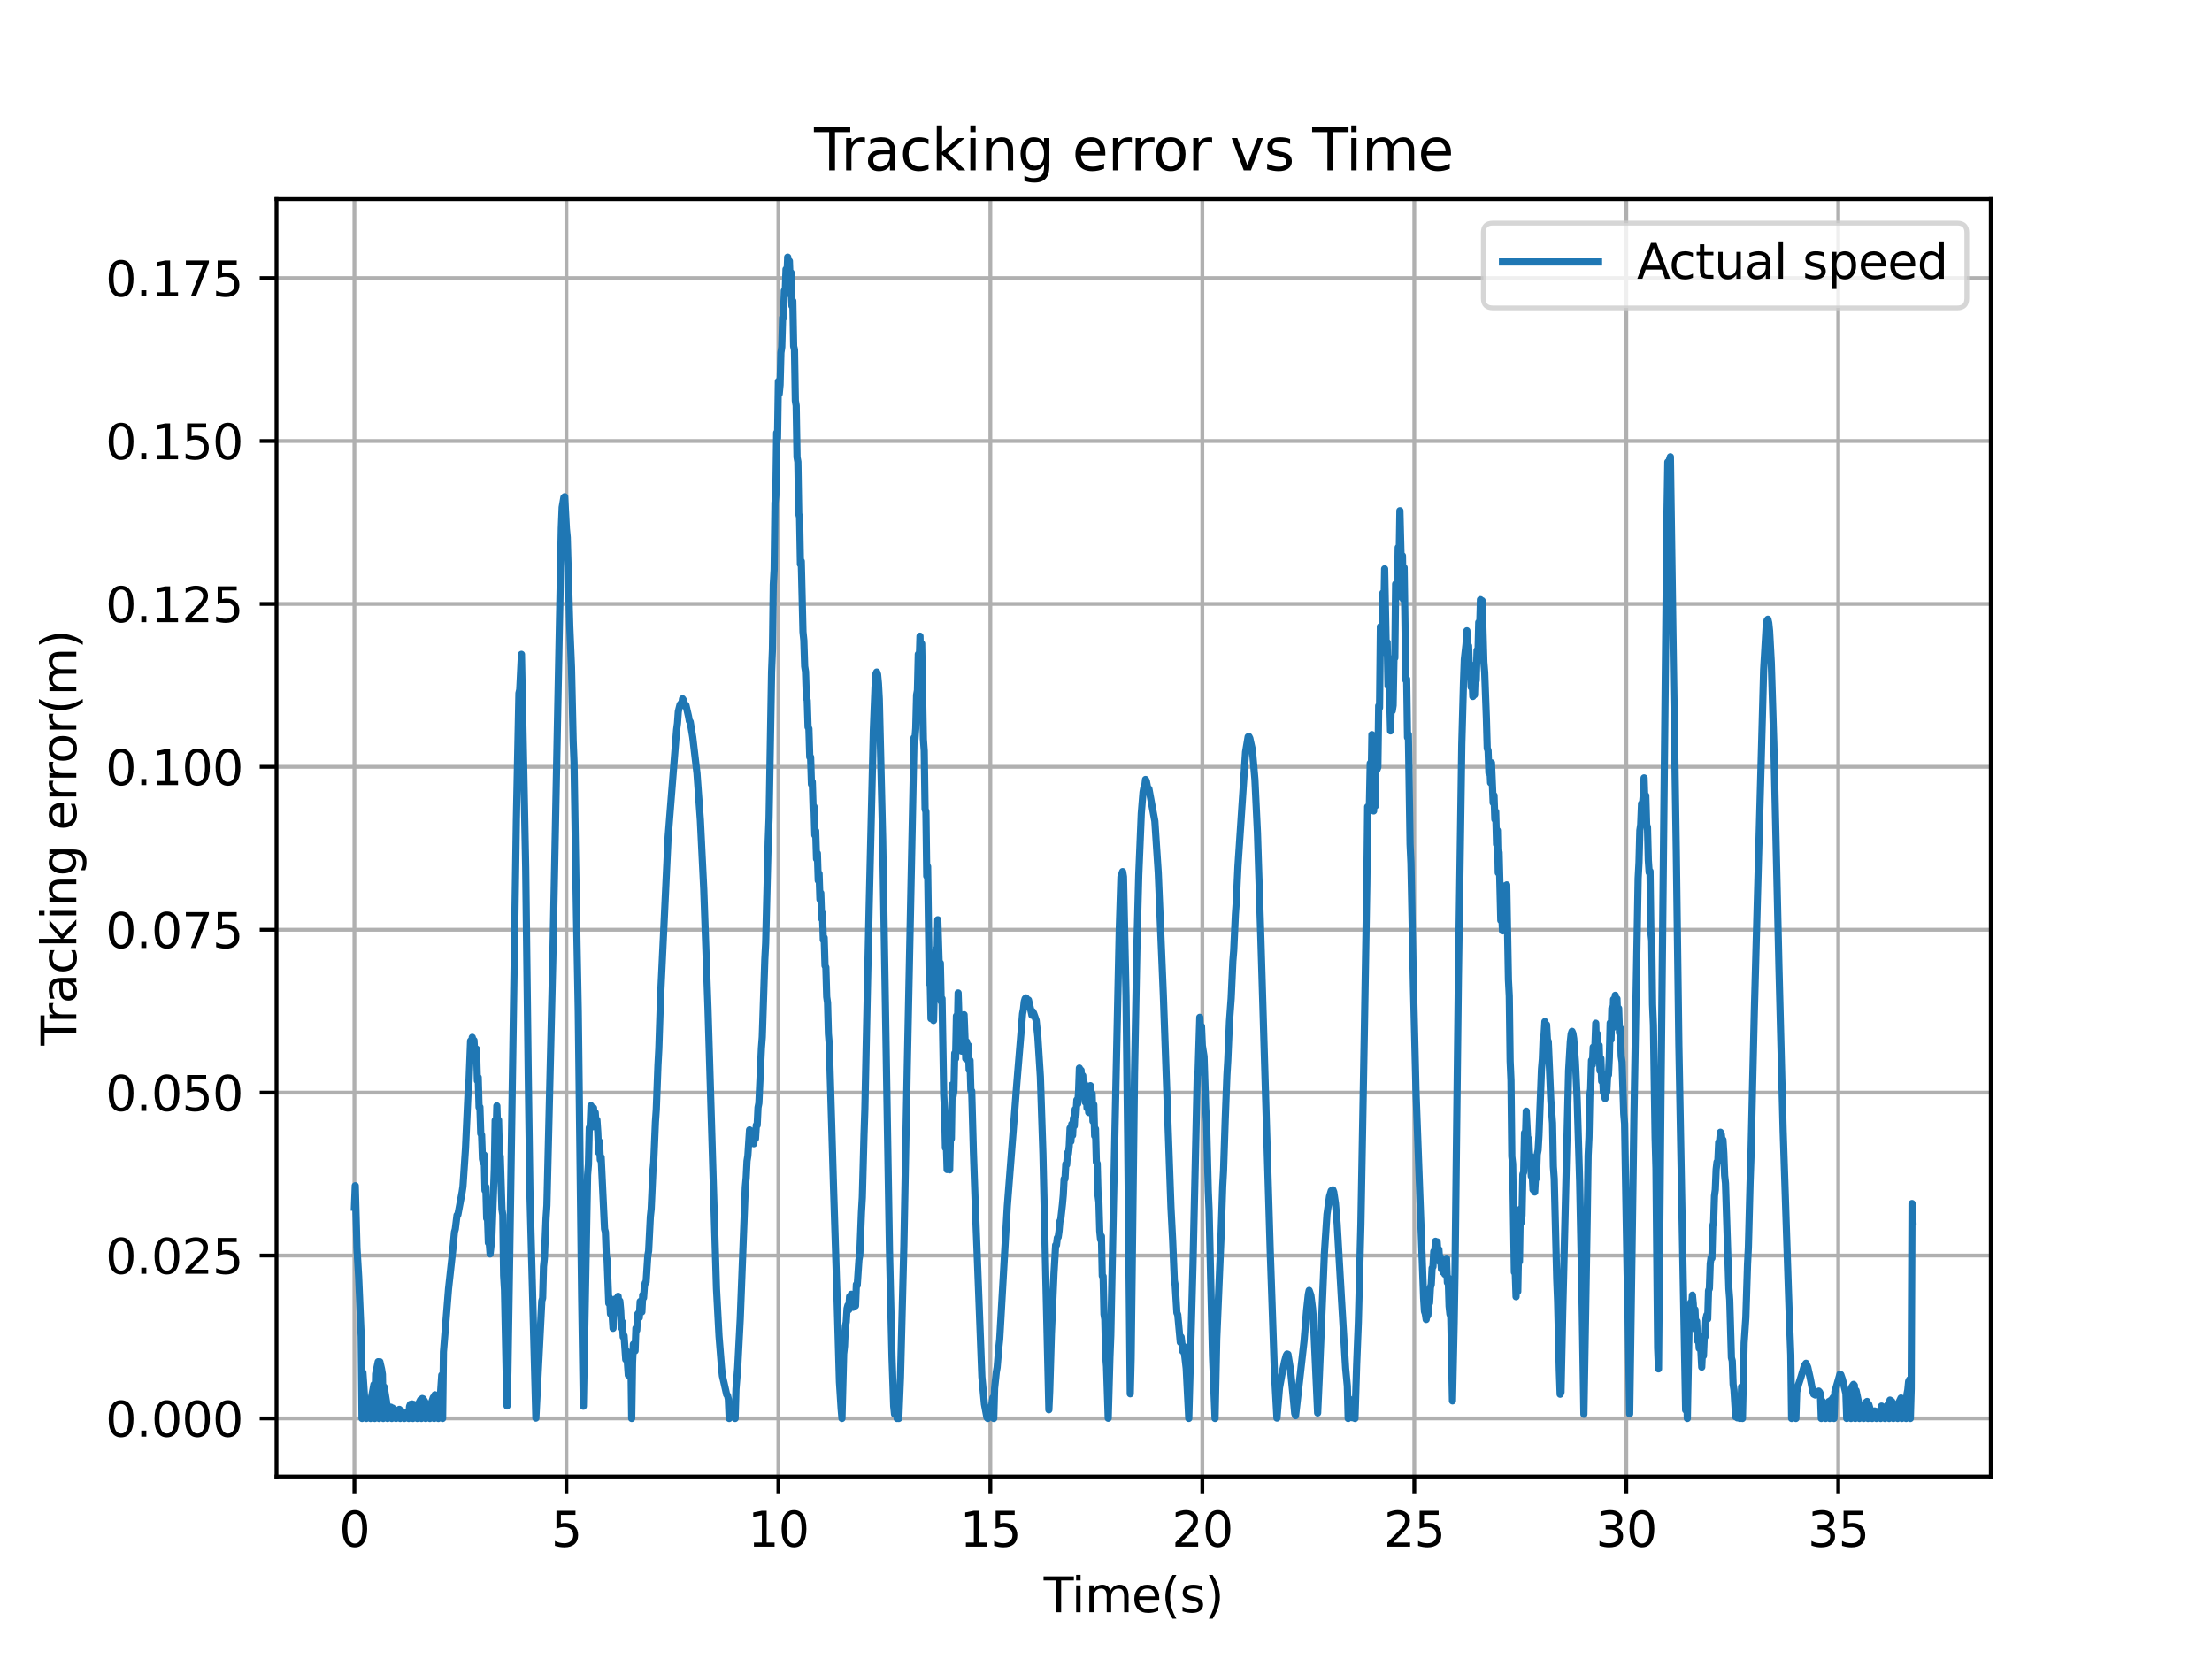 <?xml version="1.0" encoding="utf-8" standalone="no"?>
<!DOCTYPE svg PUBLIC "-//W3C//DTD SVG 1.1//EN"
  "http://www.w3.org/Graphics/SVG/1.1/DTD/svg11.dtd">
<svg xmlns:xlink="http://www.w3.org/1999/xlink" width="460.8pt" height="345.6pt" viewBox="0 0 460.8 345.6" xmlns="http://www.w3.org/2000/svg" version="1.1">
 <defs>
  <style type="text/css">*{stroke-linejoin: round; stroke-linecap: butt}</style>
 </defs>
 <g id="figure_1">
  <g id="patch_1">
   <path d="M 0 345.6 
L 460.8 345.6 
L 460.8 0 
L 0 0 
z
" style="fill: #ffffff"/>
  </g>
  <g id="axes_1">
   <g id="patch_2">
    <path d="M 57.6 307.584 
L 414.72 307.584 
L 414.72 41.472 
L 57.6 41.472 
z
" style="fill: #ffffff"/>
   </g>
   <g id="matplotlib.axis_1">
    <g id="xtick_1">
     <g id="line2d_1">
      <path d="M 73.833 307.584 
L 73.833 41.472 
" clip-path="url(#pcc346239be)" style="fill: none; stroke: #b0b0b0; stroke-width: 0.8; stroke-linecap: square"/>
     </g>
     <g id="line2d_2">
      <defs>
       <path id="m8694f1cacd" d="M 0 0 
L 0 3.5 
" style="stroke: #000000; stroke-width: 0.8"/>
      </defs>
      <g>
       <use xlink:href="#m8694f1cacd" x="73.833" y="307.584" style="stroke: #000000; stroke-width: 0.8"/>
      </g>
     </g>
     <g id="text_1">
      <!-- 0 -->
      <g transform="translate(70.651 322.182) scale(0.1 -0.1)">
       <defs>
        <path id="DejaVuSans-30" d="M 2034 4250 
Q 1547 4250 1301 3770 
Q 1056 3291 1056 2328 
Q 1056 1369 1301 889 
Q 1547 409 2034 409 
Q 2525 409 2770 889 
Q 3016 1369 3016 2328 
Q 3016 3291 2770 3770 
Q 2525 4250 2034 4250 
z
M 2034 4750 
Q 2819 4750 3233 4129 
Q 3647 3509 3647 2328 
Q 3647 1150 3233 529 
Q 2819 -91 2034 -91 
Q 1250 -91 836 529 
Q 422 1150 422 2328 
Q 422 3509 836 4129 
Q 1250 4750 2034 4750 
z
" transform="scale(0.016)"/>
       </defs>
       <use xlink:href="#DejaVuSans-30"/>
      </g>
     </g>
    </g>
    <g id="xtick_2">
     <g id="line2d_3">
      <path d="M 117.991 307.584 
L 117.991 41.472 
" clip-path="url(#pcc346239be)" style="fill: none; stroke: #b0b0b0; stroke-width: 0.8; stroke-linecap: square"/>
     </g>
     <g id="line2d_4">
      <g>
       <use xlink:href="#m8694f1cacd" x="117.991" y="307.584" style="stroke: #000000; stroke-width: 0.8"/>
      </g>
     </g>
     <g id="text_2">
      <!-- 5 -->
      <g transform="translate(114.81 322.182) scale(0.1 -0.1)">
       <defs>
        <path id="DejaVuSans-35" d="M 691 4666 
L 3169 4666 
L 3169 4134 
L 1269 4134 
L 1269 2991 
Q 1406 3038 1543 3061 
Q 1681 3084 1819 3084 
Q 2600 3084 3056 2656 
Q 3513 2228 3513 1497 
Q 3513 744 3044 326 
Q 2575 -91 1722 -91 
Q 1428 -91 1123 -41 
Q 819 9 494 109 
L 494 744 
Q 775 591 1075 516 
Q 1375 441 1709 441 
Q 2250 441 2565 725 
Q 2881 1009 2881 1497 
Q 2881 1984 2565 2268 
Q 2250 2553 1709 2553 
Q 1456 2553 1204 2497 
Q 953 2441 691 2322 
L 691 4666 
z
" transform="scale(0.016)"/>
       </defs>
       <use xlink:href="#DejaVuSans-35"/>
      </g>
     </g>
    </g>
    <g id="xtick_3">
     <g id="line2d_5">
      <path d="M 162.15 307.584 
L 162.15 41.472 
" clip-path="url(#pcc346239be)" style="fill: none; stroke: #b0b0b0; stroke-width: 0.8; stroke-linecap: square"/>
     </g>
     <g id="line2d_6">
      <g>
       <use xlink:href="#m8694f1cacd" x="162.15" y="307.584" style="stroke: #000000; stroke-width: 0.8"/>
      </g>
     </g>
     <g id="text_3">
      <!-- 10 -->
      <g transform="translate(155.788 322.182) scale(0.1 -0.1)">
       <defs>
        <path id="DejaVuSans-31" d="M 794 531 
L 1825 531 
L 1825 4091 
L 703 3866 
L 703 4441 
L 1819 4666 
L 2450 4666 
L 2450 531 
L 3481 531 
L 3481 0 
L 794 0 
L 794 531 
z
" transform="scale(0.016)"/>
       </defs>
       <use xlink:href="#DejaVuSans-31"/>
       <use xlink:href="#DejaVuSans-30" x="63.623"/>
      </g>
     </g>
    </g>
    <g id="xtick_4">
     <g id="line2d_7">
      <path d="M 206.309 307.584 
L 206.309 41.472 
" clip-path="url(#pcc346239be)" style="fill: none; stroke: #b0b0b0; stroke-width: 0.8; stroke-linecap: square"/>
     </g>
     <g id="line2d_8">
      <g>
       <use xlink:href="#m8694f1cacd" x="206.309" y="307.584" style="stroke: #000000; stroke-width: 0.8"/>
      </g>
     </g>
     <g id="text_4">
      <!-- 15 -->
      <g transform="translate(199.946 322.182) scale(0.1 -0.1)">
       <use xlink:href="#DejaVuSans-31"/>
       <use xlink:href="#DejaVuSans-35" x="63.623"/>
      </g>
     </g>
    </g>
    <g id="xtick_5">
     <g id="line2d_9">
      <path d="M 250.467 307.584 
L 250.467 41.472 
" clip-path="url(#pcc346239be)" style="fill: none; stroke: #b0b0b0; stroke-width: 0.8; stroke-linecap: square"/>
     </g>
     <g id="line2d_10">
      <g>
       <use xlink:href="#m8694f1cacd" x="250.467" y="307.584" style="stroke: #000000; stroke-width: 0.8"/>
      </g>
     </g>
     <g id="text_5">
      <!-- 20 -->
      <g transform="translate(244.105 322.182) scale(0.1 -0.1)">
       <defs>
        <path id="DejaVuSans-32" d="M 1228 531 
L 3431 531 
L 3431 0 
L 469 0 
L 469 531 
Q 828 903 1448 1529 
Q 2069 2156 2228 2338 
Q 2531 2678 2651 2914 
Q 2772 3150 2772 3378 
Q 2772 3750 2511 3984 
Q 2250 4219 1831 4219 
Q 1534 4219 1204 4116 
Q 875 4013 500 3803 
L 500 4441 
Q 881 4594 1212 4672 
Q 1544 4750 1819 4750 
Q 2544 4750 2975 4387 
Q 3406 4025 3406 3419 
Q 3406 3131 3298 2873 
Q 3191 2616 2906 2266 
Q 2828 2175 2409 1742 
Q 1991 1309 1228 531 
z
" transform="scale(0.016)"/>
       </defs>
       <use xlink:href="#DejaVuSans-32"/>
       <use xlink:href="#DejaVuSans-30" x="63.623"/>
      </g>
     </g>
    </g>
    <g id="xtick_6">
     <g id="line2d_11">
      <path d="M 294.626 307.584 
L 294.626 41.472 
" clip-path="url(#pcc346239be)" style="fill: none; stroke: #b0b0b0; stroke-width: 0.8; stroke-linecap: square"/>
     </g>
     <g id="line2d_12">
      <g>
       <use xlink:href="#m8694f1cacd" x="294.626" y="307.584" style="stroke: #000000; stroke-width: 0.8"/>
      </g>
     </g>
     <g id="text_6">
      <!-- 25 -->
      <g transform="translate(288.264 322.182) scale(0.1 -0.1)">
       <use xlink:href="#DejaVuSans-32"/>
       <use xlink:href="#DejaVuSans-35" x="63.623"/>
      </g>
     </g>
    </g>
    <g id="xtick_7">
     <g id="line2d_13">
      <path d="M 338.785 307.584 
L 338.785 41.472 
" clip-path="url(#pcc346239be)" style="fill: none; stroke: #b0b0b0; stroke-width: 0.8; stroke-linecap: square"/>
     </g>
     <g id="line2d_14">
      <g>
       <use xlink:href="#m8694f1cacd" x="338.785" y="307.584" style="stroke: #000000; stroke-width: 0.8"/>
      </g>
     </g>
     <g id="text_7">
      <!-- 30 -->
      <g transform="translate(332.422 322.182) scale(0.1 -0.1)">
       <defs>
        <path id="DejaVuSans-33" d="M 2597 2516 
Q 3050 2419 3304 2112 
Q 3559 1806 3559 1356 
Q 3559 666 3084 287 
Q 2609 -91 1734 -91 
Q 1441 -91 1130 -33 
Q 819 25 488 141 
L 488 750 
Q 750 597 1062 519 
Q 1375 441 1716 441 
Q 2309 441 2620 675 
Q 2931 909 2931 1356 
Q 2931 1769 2642 2001 
Q 2353 2234 1838 2234 
L 1294 2234 
L 1294 2753 
L 1863 2753 
Q 2328 2753 2575 2939 
Q 2822 3125 2822 3475 
Q 2822 3834 2567 4026 
Q 2313 4219 1838 4219 
Q 1578 4219 1281 4162 
Q 984 4106 628 3988 
L 628 4550 
Q 988 4650 1302 4700 
Q 1616 4750 1894 4750 
Q 2613 4750 3031 4423 
Q 3450 4097 3450 3541 
Q 3450 3153 3228 2886 
Q 3006 2619 2597 2516 
z
" transform="scale(0.016)"/>
       </defs>
       <use xlink:href="#DejaVuSans-33"/>
       <use xlink:href="#DejaVuSans-30" x="63.623"/>
      </g>
     </g>
    </g>
    <g id="xtick_8">
     <g id="line2d_15">
      <path d="M 382.943 307.584 
L 382.943 41.472 
" clip-path="url(#pcc346239be)" style="fill: none; stroke: #b0b0b0; stroke-width: 0.8; stroke-linecap: square"/>
     </g>
     <g id="line2d_16">
      <g>
       <use xlink:href="#m8694f1cacd" x="382.943" y="307.584" style="stroke: #000000; stroke-width: 0.8"/>
      </g>
     </g>
     <g id="text_8">
      <!-- 35 -->
      <g transform="translate(376.581 322.182) scale(0.1 -0.1)">
       <use xlink:href="#DejaVuSans-33"/>
       <use xlink:href="#DejaVuSans-35" x="63.623"/>
      </g>
     </g>
    </g>
    <g id="text_9">
     <!-- Time(s) -->
     <g transform="translate(217.42 335.861) scale(0.1 -0.1)">
      <defs>
       <path id="DejaVuSans-54" d="M -19 4666 
L 3928 4666 
L 3928 4134 
L 2272 4134 
L 2272 0 
L 1638 0 
L 1638 4134 
L -19 4134 
L -19 4666 
z
" transform="scale(0.016)"/>
       <path id="DejaVuSans-69" d="M 603 3500 
L 1178 3500 
L 1178 0 
L 603 0 
L 603 3500 
z
M 603 4863 
L 1178 4863 
L 1178 4134 
L 603 4134 
L 603 4863 
z
" transform="scale(0.016)"/>
       <path id="DejaVuSans-6d" d="M 3328 2828 
Q 3544 3216 3844 3400 
Q 4144 3584 4550 3584 
Q 5097 3584 5394 3201 
Q 5691 2819 5691 2113 
L 5691 0 
L 5113 0 
L 5113 2094 
Q 5113 2597 4934 2840 
Q 4756 3084 4391 3084 
Q 3944 3084 3684 2787 
Q 3425 2491 3425 1978 
L 3425 0 
L 2847 0 
L 2847 2094 
Q 2847 2600 2669 2842 
Q 2491 3084 2119 3084 
Q 1678 3084 1418 2786 
Q 1159 2488 1159 1978 
L 1159 0 
L 581 0 
L 581 3500 
L 1159 3500 
L 1159 2956 
Q 1356 3278 1631 3431 
Q 1906 3584 2284 3584 
Q 2666 3584 2933 3390 
Q 3200 3197 3328 2828 
z
" transform="scale(0.016)"/>
       <path id="DejaVuSans-65" d="M 3597 1894 
L 3597 1613 
L 953 1613 
Q 991 1019 1311 708 
Q 1631 397 2203 397 
Q 2534 397 2845 478 
Q 3156 559 3463 722 
L 3463 178 
Q 3153 47 2828 -22 
Q 2503 -91 2169 -91 
Q 1331 -91 842 396 
Q 353 884 353 1716 
Q 353 2575 817 3079 
Q 1281 3584 2069 3584 
Q 2775 3584 3186 3129 
Q 3597 2675 3597 1894 
z
M 3022 2063 
Q 3016 2534 2758 2815 
Q 2500 3097 2075 3097 
Q 1594 3097 1305 2825 
Q 1016 2553 972 2059 
L 3022 2063 
z
" transform="scale(0.016)"/>
       <path id="DejaVuSans-28" d="M 1984 4856 
Q 1566 4138 1362 3434 
Q 1159 2731 1159 2009 
Q 1159 1288 1364 580 
Q 1569 -128 1984 -844 
L 1484 -844 
Q 1016 -109 783 600 
Q 550 1309 550 2009 
Q 550 2706 781 3412 
Q 1013 4119 1484 4856 
L 1984 4856 
z
" transform="scale(0.016)"/>
       <path id="DejaVuSans-73" d="M 2834 3397 
L 2834 2853 
Q 2591 2978 2328 3040 
Q 2066 3103 1784 3103 
Q 1356 3103 1142 2972 
Q 928 2841 928 2578 
Q 928 2378 1081 2264 
Q 1234 2150 1697 2047 
L 1894 2003 
Q 2506 1872 2764 1633 
Q 3022 1394 3022 966 
Q 3022 478 2636 193 
Q 2250 -91 1575 -91 
Q 1294 -91 989 -36 
Q 684 19 347 128 
L 347 722 
Q 666 556 975 473 
Q 1284 391 1588 391 
Q 1994 391 2212 530 
Q 2431 669 2431 922 
Q 2431 1156 2273 1281 
Q 2116 1406 1581 1522 
L 1381 1569 
Q 847 1681 609 1914 
Q 372 2147 372 2553 
Q 372 3047 722 3315 
Q 1072 3584 1716 3584 
Q 2034 3584 2315 3537 
Q 2597 3491 2834 3397 
z
" transform="scale(0.016)"/>
       <path id="DejaVuSans-29" d="M 513 4856 
L 1013 4856 
Q 1481 4119 1714 3412 
Q 1947 2706 1947 2009 
Q 1947 1309 1714 600 
Q 1481 -109 1013 -844 
L 513 -844 
Q 928 -128 1133 580 
Q 1338 1288 1338 2009 
Q 1338 2731 1133 3434 
Q 928 4138 513 4856 
z
" transform="scale(0.016)"/>
      </defs>
      <use xlink:href="#DejaVuSans-54"/>
      <use xlink:href="#DejaVuSans-69" x="57.959"/>
      <use xlink:href="#DejaVuSans-6d" x="85.742"/>
      <use xlink:href="#DejaVuSans-65" x="183.154"/>
      <use xlink:href="#DejaVuSans-28" x="244.678"/>
      <use xlink:href="#DejaVuSans-73" x="283.691"/>
      <use xlink:href="#DejaVuSans-29" x="335.791"/>
     </g>
    </g>
   </g>
   <g id="matplotlib.axis_2">
    <g id="ytick_1">
     <g id="line2d_17">
      <path d="M 57.6 295.488 
L 414.72 295.488 
" clip-path="url(#pcc346239be)" style="fill: none; stroke: #b0b0b0; stroke-width: 0.8; stroke-linecap: square"/>
     </g>
     <g id="line2d_18">
      <defs>
       <path id="m4ac5e3dedb" d="M 0 0 
L -3.5 0 
" style="stroke: #000000; stroke-width: 0.8"/>
      </defs>
      <g>
       <use xlink:href="#m4ac5e3dedb" x="57.6" y="295.488" style="stroke: #000000; stroke-width: 0.8"/>
      </g>
     </g>
     <g id="text_10">
      <!-- 0.000 -->
      <g transform="translate(21.972 299.287) scale(0.1 -0.1)">
       <defs>
        <path id="DejaVuSans-2e" d="M 684 794 
L 1344 794 
L 1344 0 
L 684 0 
L 684 794 
z
" transform="scale(0.016)"/>
       </defs>
       <use xlink:href="#DejaVuSans-30"/>
       <use xlink:href="#DejaVuSans-2e" x="63.623"/>
       <use xlink:href="#DejaVuSans-30" x="95.41"/>
       <use xlink:href="#DejaVuSans-30" x="159.033"/>
       <use xlink:href="#DejaVuSans-30" x="222.656"/>
      </g>
     </g>
    </g>
    <g id="ytick_2">
     <g id="line2d_19">
      <path d="M 57.6 261.552 
L 414.72 261.552 
" clip-path="url(#pcc346239be)" style="fill: none; stroke: #b0b0b0; stroke-width: 0.8; stroke-linecap: square"/>
     </g>
     <g id="line2d_20">
      <g>
       <use xlink:href="#m4ac5e3dedb" x="57.6" y="261.552" style="stroke: #000000; stroke-width: 0.8"/>
      </g>
     </g>
     <g id="text_11">
      <!-- 0.025 -->
      <g transform="translate(21.972 265.351) scale(0.1 -0.1)">
       <use xlink:href="#DejaVuSans-30"/>
       <use xlink:href="#DejaVuSans-2e" x="63.623"/>
       <use xlink:href="#DejaVuSans-30" x="95.41"/>
       <use xlink:href="#DejaVuSans-32" x="159.033"/>
       <use xlink:href="#DejaVuSans-35" x="222.656"/>
      </g>
     </g>
    </g>
    <g id="ytick_3">
     <g id="line2d_21">
      <path d="M 57.6 227.616 
L 414.72 227.616 
" clip-path="url(#pcc346239be)" style="fill: none; stroke: #b0b0b0; stroke-width: 0.8; stroke-linecap: square"/>
     </g>
     <g id="line2d_22">
      <g>
       <use xlink:href="#m4ac5e3dedb" x="57.6" y="227.616" style="stroke: #000000; stroke-width: 0.8"/>
      </g>
     </g>
     <g id="text_12">
      <!-- 0.050 -->
      <g transform="translate(21.972 231.415) scale(0.1 -0.1)">
       <use xlink:href="#DejaVuSans-30"/>
       <use xlink:href="#DejaVuSans-2e" x="63.623"/>
       <use xlink:href="#DejaVuSans-30" x="95.41"/>
       <use xlink:href="#DejaVuSans-35" x="159.033"/>
       <use xlink:href="#DejaVuSans-30" x="222.656"/>
      </g>
     </g>
    </g>
    <g id="ytick_4">
     <g id="line2d_23">
      <path d="M 57.6 193.68 
L 414.72 193.68 
" clip-path="url(#pcc346239be)" style="fill: none; stroke: #b0b0b0; stroke-width: 0.8; stroke-linecap: square"/>
     </g>
     <g id="line2d_24">
      <g>
       <use xlink:href="#m4ac5e3dedb" x="57.6" y="193.68" style="stroke: #000000; stroke-width: 0.8"/>
      </g>
     </g>
     <g id="text_13">
      <!-- 0.075 -->
      <g transform="translate(21.972 197.479) scale(0.1 -0.1)">
       <defs>
        <path id="DejaVuSans-37" d="M 525 4666 
L 3525 4666 
L 3525 4397 
L 1831 0 
L 1172 0 
L 2766 4134 
L 525 4134 
L 525 4666 
z
" transform="scale(0.016)"/>
       </defs>
       <use xlink:href="#DejaVuSans-30"/>
       <use xlink:href="#DejaVuSans-2e" x="63.623"/>
       <use xlink:href="#DejaVuSans-30" x="95.41"/>
       <use xlink:href="#DejaVuSans-37" x="159.033"/>
       <use xlink:href="#DejaVuSans-35" x="222.656"/>
      </g>
     </g>
    </g>
    <g id="ytick_5">
     <g id="line2d_25">
      <path d="M 57.6 159.743 
L 414.72 159.743 
" clip-path="url(#pcc346239be)" style="fill: none; stroke: #b0b0b0; stroke-width: 0.8; stroke-linecap: square"/>
     </g>
     <g id="line2d_26">
      <g>
       <use xlink:href="#m4ac5e3dedb" x="57.6" y="159.743" style="stroke: #000000; stroke-width: 0.8"/>
      </g>
     </g>
     <g id="text_14">
      <!-- 0.100 -->
      <g transform="translate(21.972 163.543) scale(0.1 -0.1)">
       <use xlink:href="#DejaVuSans-30"/>
       <use xlink:href="#DejaVuSans-2e" x="63.623"/>
       <use xlink:href="#DejaVuSans-31" x="95.41"/>
       <use xlink:href="#DejaVuSans-30" x="159.033"/>
       <use xlink:href="#DejaVuSans-30" x="222.656"/>
      </g>
     </g>
    </g>
    <g id="ytick_6">
     <g id="line2d_27">
      <path d="M 57.6 125.807 
L 414.72 125.807 
" clip-path="url(#pcc346239be)" style="fill: none; stroke: #b0b0b0; stroke-width: 0.8; stroke-linecap: square"/>
     </g>
     <g id="line2d_28">
      <g>
       <use xlink:href="#m4ac5e3dedb" x="57.6" y="125.807" style="stroke: #000000; stroke-width: 0.8"/>
      </g>
     </g>
     <g id="text_15">
      <!-- 0.125 -->
      <g transform="translate(21.972 129.606) scale(0.1 -0.1)">
       <use xlink:href="#DejaVuSans-30"/>
       <use xlink:href="#DejaVuSans-2e" x="63.623"/>
       <use xlink:href="#DejaVuSans-31" x="95.41"/>
       <use xlink:href="#DejaVuSans-32" x="159.033"/>
       <use xlink:href="#DejaVuSans-35" x="222.656"/>
      </g>
     </g>
    </g>
    <g id="ytick_7">
     <g id="line2d_29">
      <path d="M 57.6 91.871 
L 414.72 91.871 
" clip-path="url(#pcc346239be)" style="fill: none; stroke: #b0b0b0; stroke-width: 0.8; stroke-linecap: square"/>
     </g>
     <g id="line2d_30">
      <g>
       <use xlink:href="#m4ac5e3dedb" x="57.6" y="91.871" style="stroke: #000000; stroke-width: 0.8"/>
      </g>
     </g>
     <g id="text_16">
      <!-- 0.150 -->
      <g transform="translate(21.972 95.67) scale(0.1 -0.1)">
       <use xlink:href="#DejaVuSans-30"/>
       <use xlink:href="#DejaVuSans-2e" x="63.623"/>
       <use xlink:href="#DejaVuSans-31" x="95.41"/>
       <use xlink:href="#DejaVuSans-35" x="159.033"/>
       <use xlink:href="#DejaVuSans-30" x="222.656"/>
      </g>
     </g>
    </g>
    <g id="ytick_8">
     <g id="line2d_31">
      <path d="M 57.6 57.935 
L 414.72 57.935 
" clip-path="url(#pcc346239be)" style="fill: none; stroke: #b0b0b0; stroke-width: 0.8; stroke-linecap: square"/>
     </g>
     <g id="line2d_32">
      <g>
       <use xlink:href="#m4ac5e3dedb" x="57.6" y="57.935" style="stroke: #000000; stroke-width: 0.8"/>
      </g>
     </g>
     <g id="text_17">
      <!-- 0.175 -->
      <g transform="translate(21.972 61.734) scale(0.1 -0.1)">
       <use xlink:href="#DejaVuSans-30"/>
       <use xlink:href="#DejaVuSans-2e" x="63.623"/>
       <use xlink:href="#DejaVuSans-31" x="95.41"/>
       <use xlink:href="#DejaVuSans-37" x="159.033"/>
       <use xlink:href="#DejaVuSans-35" x="222.656"/>
      </g>
     </g>
    </g>
    <g id="text_18">
     <!-- Tracking error(m) -->
     <g transform="translate(15.892 217.804) rotate(-90) scale(0.1 -0.1)">
      <defs>
       <path id="DejaVuSans-72" d="M 2631 2963 
Q 2534 3019 2420 3045 
Q 2306 3072 2169 3072 
Q 1681 3072 1420 2755 
Q 1159 2438 1159 1844 
L 1159 0 
L 581 0 
L 581 3500 
L 1159 3500 
L 1159 2956 
Q 1341 3275 1631 3429 
Q 1922 3584 2338 3584 
Q 2397 3584 2469 3576 
Q 2541 3569 2628 3553 
L 2631 2963 
z
" transform="scale(0.016)"/>
       <path id="DejaVuSans-61" d="M 2194 1759 
Q 1497 1759 1228 1600 
Q 959 1441 959 1056 
Q 959 750 1161 570 
Q 1363 391 1709 391 
Q 2188 391 2477 730 
Q 2766 1069 2766 1631 
L 2766 1759 
L 2194 1759 
z
M 3341 1997 
L 3341 0 
L 2766 0 
L 2766 531 
Q 2569 213 2275 61 
Q 1981 -91 1556 -91 
Q 1019 -91 701 211 
Q 384 513 384 1019 
Q 384 1609 779 1909 
Q 1175 2209 1959 2209 
L 2766 2209 
L 2766 2266 
Q 2766 2663 2505 2880 
Q 2244 3097 1772 3097 
Q 1472 3097 1187 3025 
Q 903 2953 641 2809 
L 641 3341 
Q 956 3463 1253 3523 
Q 1550 3584 1831 3584 
Q 2591 3584 2966 3190 
Q 3341 2797 3341 1997 
z
" transform="scale(0.016)"/>
       <path id="DejaVuSans-63" d="M 3122 3366 
L 3122 2828 
Q 2878 2963 2633 3030 
Q 2388 3097 2138 3097 
Q 1578 3097 1268 2742 
Q 959 2388 959 1747 
Q 959 1106 1268 751 
Q 1578 397 2138 397 
Q 2388 397 2633 464 
Q 2878 531 3122 666 
L 3122 134 
Q 2881 22 2623 -34 
Q 2366 -91 2075 -91 
Q 1284 -91 818 406 
Q 353 903 353 1747 
Q 353 2603 823 3093 
Q 1294 3584 2113 3584 
Q 2378 3584 2631 3529 
Q 2884 3475 3122 3366 
z
" transform="scale(0.016)"/>
       <path id="DejaVuSans-6b" d="M 581 4863 
L 1159 4863 
L 1159 1991 
L 2875 3500 
L 3609 3500 
L 1753 1863 
L 3688 0 
L 2938 0 
L 1159 1709 
L 1159 0 
L 581 0 
L 581 4863 
z
" transform="scale(0.016)"/>
       <path id="DejaVuSans-6e" d="M 3513 2113 
L 3513 0 
L 2938 0 
L 2938 2094 
Q 2938 2591 2744 2837 
Q 2550 3084 2163 3084 
Q 1697 3084 1428 2787 
Q 1159 2491 1159 1978 
L 1159 0 
L 581 0 
L 581 3500 
L 1159 3500 
L 1159 2956 
Q 1366 3272 1645 3428 
Q 1925 3584 2291 3584 
Q 2894 3584 3203 3211 
Q 3513 2838 3513 2113 
z
" transform="scale(0.016)"/>
       <path id="DejaVuSans-67" d="M 2906 1791 
Q 2906 2416 2648 2759 
Q 2391 3103 1925 3103 
Q 1463 3103 1205 2759 
Q 947 2416 947 1791 
Q 947 1169 1205 825 
Q 1463 481 1925 481 
Q 2391 481 2648 825 
Q 2906 1169 2906 1791 
z
M 3481 434 
Q 3481 -459 3084 -895 
Q 2688 -1331 1869 -1331 
Q 1566 -1331 1297 -1286 
Q 1028 -1241 775 -1147 
L 775 -588 
Q 1028 -725 1275 -790 
Q 1522 -856 1778 -856 
Q 2344 -856 2625 -561 
Q 2906 -266 2906 331 
L 2906 616 
Q 2728 306 2450 153 
Q 2172 0 1784 0 
Q 1141 0 747 490 
Q 353 981 353 1791 
Q 353 2603 747 3093 
Q 1141 3584 1784 3584 
Q 2172 3584 2450 3431 
Q 2728 3278 2906 2969 
L 2906 3500 
L 3481 3500 
L 3481 434 
z
" transform="scale(0.016)"/>
       <path id="DejaVuSans-20" transform="scale(0.016)"/>
       <path id="DejaVuSans-6f" d="M 1959 3097 
Q 1497 3097 1228 2736 
Q 959 2375 959 1747 
Q 959 1119 1226 758 
Q 1494 397 1959 397 
Q 2419 397 2687 759 
Q 2956 1122 2956 1747 
Q 2956 2369 2687 2733 
Q 2419 3097 1959 3097 
z
M 1959 3584 
Q 2709 3584 3137 3096 
Q 3566 2609 3566 1747 
Q 3566 888 3137 398 
Q 2709 -91 1959 -91 
Q 1206 -91 779 398 
Q 353 888 353 1747 
Q 353 2609 779 3096 
Q 1206 3584 1959 3584 
z
" transform="scale(0.016)"/>
      </defs>
      <use xlink:href="#DejaVuSans-54"/>
      <use xlink:href="#DejaVuSans-72" x="46.334"/>
      <use xlink:href="#DejaVuSans-61" x="87.447"/>
      <use xlink:href="#DejaVuSans-63" x="148.727"/>
      <use xlink:href="#DejaVuSans-6b" x="203.707"/>
      <use xlink:href="#DejaVuSans-69" x="261.617"/>
      <use xlink:href="#DejaVuSans-6e" x="289.4"/>
      <use xlink:href="#DejaVuSans-67" x="352.779"/>
      <use xlink:href="#DejaVuSans-20" x="416.256"/>
      <use xlink:href="#DejaVuSans-65" x="448.043"/>
      <use xlink:href="#DejaVuSans-72" x="509.566"/>
      <use xlink:href="#DejaVuSans-72" x="548.93"/>
      <use xlink:href="#DejaVuSans-6f" x="587.793"/>
      <use xlink:href="#DejaVuSans-72" x="648.975"/>
      <use xlink:href="#DejaVuSans-28" x="690.088"/>
      <use xlink:href="#DejaVuSans-6d" x="729.102"/>
      <use xlink:href="#DejaVuSans-29" x="826.514"/>
     </g>
    </g>
   </g>
   <g id="line2d_33">
    <path d="M 73.833 251.496 
L 74.009 247.012 
L 74.009 247.012 
L 74.363 259.969 
L 74.363 259.969 
L 74.716 265.995 
L 74.716 265.995 
L 75.246 278.421 
L 75.246 278.421 
L 75.422 295.488 
L 75.422 295.488 
L 75.599 285.913 
L 75.599 285.913 
L 76.129 293.847 
L 76.129 293.847 
L 76.306 295.488 
L 76.306 295.488 
L 76.659 293.426 
L 76.659 293.426 
L 77.012 292.317 
L 77.012 292.317 
L 77.189 295.488 
L 77.189 295.488 
L 77.365 291.258 
L 77.365 291.258 
L 77.895 288.428 
L 77.895 288.428 
L 78.072 295.488 
L 78.072 295.488 
L 78.249 286.222 
L 78.249 286.222 
L 78.778 283.671 
L 78.778 283.671 
L 78.955 295.488 
L 78.955 295.488 
L 79.132 283.684 
L 79.132 283.684 
L 79.485 285.196 
L 79.485 285.196 
L 79.662 286.297 
L 79.662 286.297 
L 79.838 295.488 
L 79.838 295.488 
L 80.015 288.908 
L 80.015 288.908 
L 80.545 292.157 
L 80.545 292.157 
L 80.721 295.488 
L 80.898 292.973 
L 80.898 292.973 
L 81.251 293.172 
L 81.251 293.172 
L 81.428 293.148 
L 81.428 293.148 
L 81.605 295.488 
L 81.605 295.488 
L 81.781 293.322 
L 81.781 293.322 
L 82.135 294.321 
L 82.135 294.321 
L 82.488 295.488 
L 82.488 295.488 
L 82.841 294.09 
L 82.841 294.09 
L 83.018 293.708 
L 83.194 293.601 
L 83.194 293.601 
L 83.371 295.488 
L 83.371 295.488 
L 83.548 293.856 
L 83.548 293.856 
L 83.901 294.512 
L 83.901 294.512 
L 84.078 294.857 
L 84.078 294.857 
L 84.254 295.488 
L 84.254 295.488 
L 84.961 294.018 
L 84.961 294.018 
L 85.137 295.488 
L 85.137 295.488 
L 85.314 292.969 
L 85.314 292.969 
L 85.491 292.552 
L 85.491 292.552 
L 85.844 292.472 
L 85.844 292.472 
L 86.021 295.488 
L 86.021 295.488 
L 86.197 292.567 
L 86.197 292.567 
L 86.374 292.693 
L 86.374 292.693 
L 86.727 293.073 
L 86.727 293.073 
L 86.904 295.488 
L 86.904 295.488 
L 87.08 292.663 
L 87.08 292.663 
L 87.434 291.955 
L 87.434 291.955 
L 87.61 291.614 
L 87.61 291.614 
L 87.787 295.488 
L 87.787 295.488 
L 87.964 291.336 
L 87.964 291.336 
L 88.14 291.408 
L 88.14 291.408 
L 88.493 291.991 
L 88.493 291.991 
L 88.67 295.488 
L 88.847 292.606 
L 88.847 292.606 
L 89.377 293.408 
L 89.377 293.408 
L 89.553 295.488 
L 89.553 295.488 
L 89.73 292.69 
L 89.73 292.69 
L 90.083 291.642 
L 90.083 291.642 
L 90.26 291.108 
L 90.26 291.108 
L 90.436 295.488 
L 90.436 295.488 
L 90.613 290.562 
L 90.613 290.562 
L 90.79 290.82 
L 90.79 290.82 
L 91.143 293.322 
L 91.143 293.322 
L 91.32 295.488 
L 91.32 295.488 
L 91.673 291.689 
L 91.673 291.689 
L 92.026 286.462 
L 92.026 286.462 
L 92.203 295.488 
L 92.203 295.488 
L 92.379 281.626 
L 92.379 281.626 
L 93.439 268.479 
L 93.439 268.479 
L 93.792 265.25 
L 93.792 265.25 
L 94.322 260.41 
L 94.322 260.41 
L 94.676 256.65 
L 94.676 256.65 
L 94.852 256.034 
L 94.852 256.034 
L 95.206 253.144 
L 95.206 253.144 
L 95.382 253.069 
L 95.382 253.069 
L 96.265 248.364 
L 96.265 248.364 
L 96.442 247.175 
L 96.442 247.175 
L 96.972 239.237 
L 96.972 239.237 
L 97.502 227.732 
L 97.502 227.732 
L 97.678 225.729 
L 97.678 225.729 
L 98.032 216.824 
L 98.032 216.824 
L 98.208 218.929 
L 98.208 218.929 
L 98.385 216.087 
L 98.385 216.087 
L 98.562 218.404 
L 98.562 218.404 
L 98.738 216.721 
L 98.738 216.721 
L 98.915 219.81 
L 98.915 219.81 
L 99.091 220.128 
L 99.091 220.128 
L 99.268 218.54 
L 99.445 225.126 
L 99.445 225.126 
L 99.621 224.428 
L 99.621 224.428 
L 99.798 230.682 
L 99.798 230.682 
L 99.975 230.612 
L 99.975 230.612 
L 100.151 236.147 
L 100.151 236.147 
L 100.328 236.446 
L 100.328 236.446 
L 100.505 241.421 
L 100.505 241.421 
L 100.681 242.201 
L 100.681 242.201 
L 100.858 240.594 
L 100.858 240.594 
L 101.034 247.995 
L 101.034 247.995 
L 101.211 247.24 
L 101.211 247.24 
L 101.388 253.814 
L 101.388 253.814 
L 101.564 253.737 
L 101.564 253.737 
L 101.741 258.908 
L 101.741 258.908 
L 101.918 258.894 
L 101.918 258.894 
L 102.094 261.225 
L 102.094 261.225 
L 102.448 258.112 
L 102.448 258.112 
L 102.977 243.534 
L 102.977 243.534 
L 103.154 233.39 
L 103.154 233.39 
L 103.331 236.841 
L 103.331 236.841 
L 103.507 230.375 
L 103.507 230.375 
L 103.684 235.815 
L 103.861 233.314 
L 103.861 233.314 
L 104.037 240.294 
L 104.037 240.294 
L 104.214 240.901 
L 104.214 240.901 
L 104.567 251.936 
L 104.567 251.936 
L 104.744 253.081 
L 104.744 253.081 
L 104.92 265.731 
L 104.92 265.731 
L 105.097 268.725 
L 105.097 268.725 
L 105.45 286.001 
L 105.45 286.001 
L 105.627 292.89 
L 105.627 292.89 
L 105.804 285.865 
L 105.804 285.865 
L 107.57 170.793 
L 107.57 170.793 
L 108.1 144.404 
L 108.1 144.404 
L 108.276 143.652 
L 108.276 143.652 
L 108.63 136.312 
L 108.63 136.312 
L 109.513 180.83 
L 109.513 180.83 
L 110.043 223.933 
L 110.043 223.933 
L 110.396 248.573 
L 110.396 248.573 
L 111.456 288.733 
L 111.456 288.733 
L 111.633 295.415 
L 111.633 295.415 
L 112.869 271.011 
L 112.869 271.011 
L 113.046 270.424 
L 113.046 270.424 
L 113.222 263.85 
L 113.222 263.85 
L 113.399 262.163 
L 113.399 262.163 
L 113.752 253.764 
L 113.752 253.764 
L 113.929 251.09 
L 113.929 251.09 
L 115.165 199.659 
L 115.165 199.659 
L 116.932 110.065 
L 116.932 110.065 
L 117.108 105.706 
L 117.108 105.706 
L 117.461 103.641 
L 117.461 103.641 
L 117.638 103.473 
L 117.638 103.473 
L 117.991 110.121 
L 117.991 110.121 
L 118.168 111.961 
L 118.168 111.961 
L 118.698 130.587 
L 118.698 130.587 
L 119.051 139.006 
L 119.051 139.006 
L 119.404 154.413 
L 119.404 154.413 
L 119.581 158.79 
L 119.581 158.79 
L 120.111 191.661 
L 120.111 191.661 
L 120.464 210.785 
L 120.464 210.785 
L 121.171 270.041 
L 121.171 270.041 
L 121.524 292.941 
L 121.524 292.941 
L 122.407 244.772 
L 122.407 244.772 
L 122.584 242.592 
L 122.584 242.592 
L 122.761 234.934 
L 122.761 234.934 
L 122.937 234.783 
L 122.937 234.783 
L 123.114 230.328 
L 123.114 230.328 
L 123.29 231.174 
L 123.29 231.174 
L 123.467 234.723 
L 123.467 234.723 
L 123.644 230.803 
L 123.644 230.803 
L 123.82 234.324 
L 123.82 234.324 
L 123.997 231.761 
L 123.997 231.761 
L 124.174 234.531 
L 124.174 234.531 
L 124.35 233.278 
L 124.35 233.278 
L 124.527 235.824 
L 124.527 235.824 
L 124.704 240.082 
L 124.704 240.082 
L 124.88 237.806 
L 124.88 237.806 
L 125.057 241.627 
L 125.057 241.627 
L 125.233 241.067 
L 125.233 241.067 
L 125.94 256.013 
L 125.94 256.013 
L 126.117 256.687 
L 126.117 256.687 
L 126.293 261.363 
L 126.293 261.363 
L 126.47 262.498 
L 126.47 262.498 
L 126.823 271.513 
L 126.823 271.513 
L 127 270.389 
L 127 270.389 
L 127.176 273.725 
L 127.176 273.725 
L 127.353 272.608 
L 127.353 272.608 
L 127.53 274.123 
L 127.53 274.123 
L 127.706 276.716 
L 127.706 276.716 
L 127.883 272.859 
L 127.883 272.859 
L 128.06 273.561 
L 128.06 273.561 
L 128.236 270.58 
L 128.236 270.58 
L 128.413 270.854 
L 128.413 270.854 
L 128.589 272.915 
L 128.589 272.915 
L 128.766 270.049 
L 128.766 270.049 
L 128.943 272.193 
L 128.943 272.193 
L 129.119 271.019 
L 129.119 271.019 
L 129.296 272.919 
L 129.296 272.919 
L 129.473 276.609 
L 129.473 276.609 
L 129.649 275.414 
L 129.649 275.414 
L 129.826 278.505 
L 129.826 278.505 
L 130.003 278.254 
L 130.003 278.254 
L 130.356 283.213 
L 130.356 283.213 
L 130.532 281.482 
L 130.886 286.473 
L 130.886 286.473 
L 131.062 283.139 
L 131.062 283.139 
L 131.239 284.631 
L 131.239 284.631 
L 131.416 282.023 
L 131.416 282.023 
L 131.592 295.488 
L 131.592 295.488 
L 131.769 283.868 
L 131.769 283.868 
L 131.946 280.025 
L 131.946 280.025 
L 132.122 280.18 
L 132.122 280.18 
L 132.299 281.411 
L 132.299 281.411 
L 132.475 276.689 
L 132.475 276.689 
L 132.652 277.11 
L 132.652 277.11 
L 132.829 273.781 
L 132.829 273.781 
L 133.005 273.554 
L 133.005 273.554 
L 133.182 274.49 
L 133.182 274.49 
L 133.359 271.129 
L 133.359 271.129 
L 133.535 271.701 
L 133.535 271.701 
L 133.712 273.298 
L 133.712 273.298 
L 133.889 269.785 
L 133.889 269.785 
L 134.065 270.358 
L 134.065 270.358 
L 134.242 267.913 
L 134.242 267.913 
L 134.418 267.241 
L 134.418 267.241 
L 134.595 267.07 
L 134.595 267.07 
L 134.948 261.618 
L 134.948 261.618 
L 135.125 260.577 
L 135.125 260.577 
L 135.478 253.504 
L 135.478 253.504 
L 135.655 251.819 
L 135.655 251.819 
L 136.008 244.03 
L 136.008 244.03 
L 136.185 242.047 
L 136.185 242.047 
L 136.538 233.713 
L 136.538 233.713 
L 136.715 231.16 
L 136.715 231.16 
L 137.068 221.847 
L 137.068 221.847 
L 137.245 218.486 
L 137.245 218.486 
L 137.598 207.865 
L 137.598 207.865 
L 139.188 174.297 
L 139.188 174.297 
L 140.954 152.01 
L 140.954 152.01 
L 141.131 150.691 
L 141.131 150.691 
L 141.307 148.227 
L 141.307 148.227 
L 141.66 146.793 
L 141.66 146.793 
L 141.837 146.567 
L 141.837 146.567 
L 142.014 146.664 
L 142.014 146.664 
L 142.19 145.562 
L 142.19 145.562 
L 142.367 145.84 
L 142.367 145.84 
L 142.72 147.066 
L 142.72 147.066 
L 142.897 146.907 
L 142.897 146.907 
L 143.427 149.215 
L 143.427 149.215 
L 143.603 150.194 
L 143.603 150.194 
L 143.78 150.361 
L 143.78 150.361 
L 144.31 153.571 
L 144.31 153.571 
L 145.193 161.066 
L 145.193 161.066 
L 145.9 170.851 
L 145.9 170.851 
L 146.606 185.232 
L 146.606 185.232 
L 147.489 210.231 
L 147.489 210.231 
L 149.256 268.425 
L 149.256 268.425 
L 149.786 278.372 
L 149.786 278.372 
L 150.316 284.968 
L 150.316 284.968 
L 150.492 286.627 
L 150.492 286.627 
L 150.845 288.15 
L 150.845 288.15 
L 151.375 290.513 
L 151.375 290.513 
L 151.552 290.693 
L 151.552 290.693 
L 151.729 291.471 
L 151.729 291.471 
L 151.905 295.488 
L 151.905 295.488 
L 152.082 293.172 
L 152.082 293.172 
L 152.259 293.702 
L 152.259 293.702 
L 152.435 294.735 
L 152.435 294.735 
L 152.612 295.04 
L 152.612 295.04 
L 152.965 292.673 
L 152.965 292.673 
L 153.142 295.488 
L 153.142 295.488 
L 153.318 289.373 
L 153.318 289.373 
L 153.672 284.977 
L 153.672 284.977 
L 154.202 274.773 
L 154.202 274.773 
L 155.261 247.276 
L 155.261 247.276 
L 155.438 245.353 
L 155.438 245.353 
L 155.615 241.876 
L 155.615 241.876 
L 155.791 240.741 
L 155.791 240.741 
L 156.144 235.382 
L 156.144 235.382 
L 156.321 237.574 
L 156.321 237.574 
L 156.498 235.588 
L 156.498 235.588 
L 156.674 237.938 
L 156.674 237.938 
L 156.851 236.299 
L 156.851 236.299 
L 157.028 238.258 
L 157.028 238.258 
L 157.204 236.098 
L 157.204 236.098 
L 157.381 237.201 
L 157.381 237.201 
L 157.558 234.402 
L 157.558 234.402 
L 157.734 234.391 
L 157.734 234.391 
L 157.911 230.707 
L 157.911 230.707 
L 158.087 229.801 
L 158.087 229.801 
L 158.617 218.346 
L 158.617 218.346 
L 158.794 216.034 
L 158.794 216.034 
L 159.324 199.868 
L 159.324 199.868 
L 159.501 196.46 
L 160.03 175.247 
L 160.03 175.247 
L 160.207 170.431 
L 160.207 170.431 
L 160.737 139.933 
L 160.737 139.933 
L 160.914 135.288 
L 160.914 135.288 
L 161.09 121.801 
L 161.09 121.801 
L 161.267 118.667 
L 161.267 118.667 
L 161.444 104.733 
L 161.444 104.733 
L 161.62 103.16 
L 161.62 103.16 
L 161.797 90.155 
L 161.797 90.155 
L 161.973 91.286 
L 161.973 91.286 
L 162.15 79.435 
L 162.15 79.435 
L 162.327 82.047 
L 162.327 82.047 
L 162.503 80.183 
L 162.503 80.183 
L 162.68 73.47 
L 162.68 73.47 
L 162.857 72.322 
L 162.857 72.322 
L 163.033 66.169 
L 163.033 66.169 
L 163.21 66.237 
L 163.21 66.237 
L 163.387 60.556 
L 163.387 60.556 
L 163.563 61.377 
L 163.563 61.377 
L 163.74 56.091 
L 163.916 58.118 
L 163.916 58.118 
L 164.093 53.568 
L 164.093 53.568 
L 164.27 57.525 
L 164.27 57.525 
L 164.446 54.384 
L 164.446 54.384 
L 164.623 59.372 
L 164.623 59.372 
L 164.8 56.8 
L 164.8 56.8 
L 164.976 63.727 
L 164.976 63.727 
L 165.153 62.691 
L 165.153 62.691 
L 165.329 72.128 
L 165.329 72.128 
L 165.506 72.875 
L 165.506 72.875 
L 165.683 83.485 
L 165.683 83.485 
L 165.859 84.51 
L 165.859 84.51 
L 166.036 95.236 
L 166.213 96.214 
L 166.213 96.214 
L 166.389 107.019 
L 166.566 107.772 
L 166.566 107.772 
L 166.743 117.523 
L 166.743 117.523 
L 166.919 116.911 
L 167.272 131.612 
L 167.272 131.612 
L 167.449 133.372 
L 167.626 138.82 
L 167.626 138.82 
L 167.802 139.91 
L 167.802 139.91 
L 167.979 145.3 
L 167.979 145.3 
L 168.156 145.915 
L 168.156 145.915 
L 168.332 151.468 
L 168.332 151.468 
L 168.509 151.793 
L 168.509 151.793 
L 168.686 157.702 
L 168.686 157.702 
L 168.862 157.721 
L 168.862 157.721 
L 169.039 163.369 
L 169.039 163.369 
L 169.215 162.871 
L 169.215 162.871 
L 169.392 168.579 
L 169.392 168.579 
L 169.569 168.027 
L 169.569 168.027 
L 169.745 173.983 
L 169.745 173.983 
L 169.922 173.088 
L 169.922 173.088 
L 170.099 178.928 
L 170.099 178.928 
L 170.275 177.768 
L 170.275 177.768 
L 170.452 183.424 
L 170.452 183.424 
L 170.629 181.988 
L 170.629 181.988 
L 170.805 187.373 
L 170.805 187.373 
L 170.982 186.041 
L 170.982 186.041 
L 171.158 191.364 
L 171.158 191.364 
L 171.335 190.248 
L 171.335 190.248 
L 171.512 195.804 
L 171.512 195.804 
L 171.688 195.337 
L 171.688 195.337 
L 171.865 201.171 
L 171.865 201.171 
L 172.042 201.511 
L 172.042 201.511 
L 172.218 207.668 
L 172.218 207.668 
L 172.395 208.902 
L 172.395 208.902 
L 172.572 215.366 
L 172.572 215.366 
L 172.748 217.522 
L 172.748 217.522 
L 173.278 235.102 
L 173.278 235.102 
L 173.631 247.037 
L 173.631 247.037 
L 174.338 269.215 
L 174.338 269.215 
L 174.868 287.866 
L 174.868 287.866 
L 175.221 293.459 
L 175.221 293.459 
L 175.398 295.488 
L 175.398 295.488 
L 175.751 282.032 
L 175.751 282.032 
L 175.928 280.453 
L 175.928 280.453 
L 176.104 276.309 
L 176.104 276.309 
L 176.281 275.417 
L 176.281 275.417 
L 176.457 272.599 
L 176.457 272.599 
L 176.634 271.92 
L 176.634 271.92 
L 176.811 272.857 
L 176.811 272.857 
L 176.987 270.092 
L 176.987 270.092 
L 177.164 271.203 
L 177.164 271.203 
L 177.341 269.623 
L 177.341 269.623 
L 177.517 270.317 
L 177.517 270.317 
L 177.694 272.335 
L 177.694 272.335 
L 177.871 269.626 
L 177.871 269.626 
L 178.047 270.326 
L 178.047 270.326 
L 178.224 272.019 
L 178.224 272.019 
L 178.4 267.582 
L 178.4 267.582 
L 178.577 267.74 
L 178.577 267.74 
L 178.93 262.468 
L 178.93 262.468 
L 179.107 261.498 
L 179.107 261.498 
L 179.46 252.521 
L 179.46 252.521 
L 179.637 249.439 
L 179.637 249.439 
L 179.99 236.373 
L 179.99 236.373 
L 180.167 231.03 
L 180.167 231.03 
L 181.05 189.361 
L 181.05 189.361 
L 181.933 152.185 
L 181.933 152.185 
L 182.286 143.161 
L 182.286 143.161 
L 182.463 140.377 
L 182.463 140.377 
L 182.64 140.002 
L 182.64 140.002 
L 182.816 140.492 
L 182.816 140.492 
L 182.993 142.367 
L 182.993 142.367 
L 183.17 145.612 
L 183.17 145.612 
L 183.876 174.81 
L 183.876 174.81 
L 185.289 260.372 
L 185.289 260.372 
L 185.819 282.689 
L 185.819 282.689 
L 186.172 292.928 
L 186.172 292.928 
L 186.349 294.592 
L 186.526 292.165 
L 186.526 292.165 
L 186.702 291.375 
L 186.702 291.375 
L 186.879 295.488 
L 186.879 295.488 
L 187.056 293.197 
L 187.056 293.197 
L 187.232 295.488 
L 187.232 295.488 
L 187.585 286.887 
L 187.585 286.887 
L 188.292 259.48 
L 188.292 259.48 
L 188.999 222.347 
L 188.999 222.347 
L 190.412 153.68 
L 190.412 153.68 
L 190.588 154.11 
L 190.588 154.11 
L 190.765 151.739 
L 190.765 151.739 
L 190.942 144.769 
L 190.942 144.769 
L 191.118 143.827 
L 191.118 143.827 
L 191.295 136.283 
L 191.295 136.283 
L 191.471 138.624 
L 191.471 138.624 
L 191.648 132.528 
L 191.648 132.528 
L 191.825 139.672 
L 191.825 139.672 
L 192.001 134.088 
L 192.001 134.088 
L 192.355 153.981 
L 192.355 153.981 
L 192.531 156.389 
L 192.531 156.389 
L 192.708 168.567 
L 192.708 168.567 
L 192.885 169.054 
L 193.061 182.519 
L 193.061 182.519 
L 193.238 180.518 
L 193.238 180.518 
L 193.591 204.896 
L 193.591 204.896 
L 193.768 203.78 
L 193.768 203.78 
L 193.944 212.202 
L 193.944 212.202 
L 194.121 205.318 
L 194.121 205.318 
L 194.298 211.97 
L 194.298 211.97 
L 194.474 212.593 
L 194.651 205.474 
L 194.651 205.474 
L 194.827 206.731 
L 194.827 206.731 
L 195.004 197.717 
L 195.004 197.717 
L 195.181 201.68 
L 195.181 201.68 
L 195.357 191.597 
L 195.357 191.597 
L 195.711 202.974 
L 195.711 202.974 
L 195.887 200.628 
L 195.887 200.628 
L 196.064 208.648 
L 196.064 208.648 
L 196.241 208.035 
L 196.241 208.035 
L 196.594 228.117 
L 196.594 228.117 
L 196.77 231.338 
L 196.77 231.338 
L 196.947 239.121 
L 196.947 239.121 
L 197.124 237.734 
L 197.124 237.734 
L 197.3 243.64 
L 197.3 243.64 
L 197.477 236.864 
L 197.477 236.864 
L 197.654 242.413 
L 197.654 242.413 
L 197.83 243.699 
L 197.83 243.699 
L 198.007 236.024 
L 198.007 236.024 
L 198.184 237.233 
L 198.184 237.233 
L 198.36 225.976 
L 198.36 225.976 
L 198.537 228.404 
L 198.537 228.404 
L 198.713 227.299 
L 198.713 227.299 
L 198.89 219.4 
L 198.89 219.4 
L 199.067 220.526 
L 199.067 220.526 
L 199.243 211.645 
L 199.243 211.645 
L 199.42 215.648 
L 199.42 215.648 
L 199.597 206.852 
L 199.597 206.852 
L 199.95 217.919 
L 199.95 217.919 
L 200.127 213.888 
L 200.127 213.888 
L 200.303 218.959 
L 200.303 218.959 
L 200.48 213.06 
L 200.48 213.06 
L 200.656 218.773 
L 200.656 218.773 
L 200.833 211.382 
L 200.833 211.382 
L 201.186 220.537 
L 201.186 220.537 
L 201.363 217.005 
L 201.363 217.005 
L 201.54 220.77 
L 201.54 220.77 
L 201.716 217.763 
L 201.716 217.763 
L 201.893 222.885 
L 201.893 222.885 
L 202.07 220.898 
L 202.07 220.898 
L 202.246 227.141 
L 202.246 227.141 
L 202.423 227.276 
L 202.423 227.276 
L 202.776 239.914 
L 202.776 239.914 
L 203.129 250.007 
L 203.129 250.007 
L 204.542 286.813 
L 204.542 286.813 
L 205.072 292.498 
L 205.072 292.498 
L 205.426 294.395 
L 205.426 294.395 
L 205.602 295.297 
L 205.602 295.297 
L 205.779 295.488 
L 205.779 295.488 
L 205.955 295.245 
L 205.955 295.245 
L 206.132 294.572 
L 206.132 294.572 
L 206.309 294.608 
L 206.309 294.608 
L 206.839 291.143 
L 206.839 291.143 
L 207.015 295.488 
L 207.015 295.488 
L 207.192 289.234 
L 207.192 289.234 
L 207.545 285.875 
L 207.545 285.875 
L 207.722 284.856 
L 207.722 284.856 
L 208.075 280.659 
L 208.075 280.659 
L 208.252 279.011 
L 208.252 279.011 
L 209.841 251.272 
L 209.841 251.272 
L 211.431 230.859 
L 211.431 230.859 
L 211.784 226.161 
L 211.784 226.161 
L 213.021 211.174 
L 213.021 211.174 
L 213.197 210.235 
L 213.197 210.235 
L 213.374 208.632 
L 213.374 208.632 
L 213.551 208.049 
L 213.551 208.049 
L 213.727 207.878 
L 213.727 207.878 
L 213.904 208.102 
L 213.904 208.102 
L 214.081 208.686 
L 214.081 208.686 
L 214.257 208.326 
L 214.257 208.326 
L 214.787 210.637 
L 214.787 210.637 
L 214.964 211.5 
L 214.964 211.5 
L 215.14 210.739 
L 215.14 210.739 
L 215.317 211.064 
L 215.317 211.064 
L 215.847 212.574 
L 215.847 212.574 
L 216.2 215.974 
L 216.2 215.974 
L 216.73 224.344 
L 216.73 224.344 
L 217.26 240.327 
L 217.26 240.327 
L 218.143 278.468 
L 218.143 278.468 
L 218.497 293.679 
L 218.497 293.679 
L 218.673 289.818 
L 218.673 289.818 
L 219.026 277.822 
L 219.026 277.822 
L 219.556 265.361 
L 219.556 265.361 
L 219.91 259.395 
L 219.91 259.395 
L 220.086 259.377 
L 220.086 259.377 
L 220.263 257.872 
L 220.263 257.872 
L 220.44 257.709 
L 220.44 257.709 
L 220.616 256.464 
L 220.616 256.464 
L 220.793 254.42 
L 220.793 254.42 
L 220.969 254.078 
L 220.969 254.078 
L 221.323 250.896 
L 221.323 250.896 
L 221.499 248.941 
L 221.499 248.941 
L 221.676 245.588 
L 221.676 245.588 
L 221.853 245.575 
L 221.853 245.575 
L 222.029 242.481 
L 222.029 242.481 
L 222.206 242.63 
L 222.206 242.63 
L 222.382 240.163 
L 222.382 240.163 
L 222.559 240.4 
L 222.559 240.4 
L 222.736 238.779 
L 222.736 238.779 
L 222.912 235.011 
L 222.912 235.011 
L 223.089 237.78 
L 223.089 237.78 
L 223.266 234.172 
L 223.266 234.172 
L 223.442 236.511 
L 223.442 236.511 
L 223.619 232.93 
L 223.619 232.93 
L 223.796 234.536 
L 223.796 234.536 
L 223.972 231.087 
L 223.972 231.087 
L 224.149 232.241 
L 224.149 232.241 
L 224.325 229.135 
L 224.325 229.135 
L 224.502 229.965 
L 224.679 227.555 
L 224.679 227.555 
L 224.855 222.508 
L 224.855 222.508 
L 225.032 227.052 
L 225.032 227.052 
L 225.209 222.964 
L 225.209 222.964 
L 225.385 227.435 
L 225.385 227.435 
L 225.562 224.075 
L 225.562 224.075 
L 225.739 228.336 
L 225.739 228.336 
L 225.915 225.713 
L 225.915 225.713 
L 226.092 229.617 
L 226.092 229.617 
L 226.268 227.48 
L 226.268 227.48 
L 226.445 230.822 
L 226.445 230.822 
L 226.622 229.006 
L 226.622 229.006 
L 226.798 231.748 
L 226.798 231.748 
L 226.975 230.466 
L 226.975 230.466 
L 227.152 226.173 
L 227.152 226.173 
L 227.328 231.964 
L 227.328 231.964 
L 227.505 227.795 
L 227.505 227.795 
L 227.682 233.588 
L 227.682 233.588 
L 227.858 230.124 
L 227.858 230.124 
L 228.035 236.624 
L 228.035 236.624 
L 228.211 235.183 
L 228.211 235.183 
L 228.388 242.06 
L 228.388 242.06 
L 228.565 242.393 
L 228.565 242.393 
L 228.741 249.014 
L 228.741 249.014 
L 228.918 250.411 
L 228.918 250.411 
L 229.095 256.422 
L 229.095 256.422 
L 229.271 258.217 
L 229.271 258.217 
L 229.448 257.539 
L 229.448 257.539 
L 229.625 265.795 
L 229.625 265.795 
L 229.801 265.886 
L 229.801 265.886 
L 229.978 273.784 
L 229.978 273.784 
L 230.154 274.814 
L 230.154 274.814 
L 230.331 282.463 
L 230.331 282.463 
L 230.508 284.641 
L 230.508 284.641 
L 230.861 295.44 
L 230.861 295.44 
L 231.214 282.748 
L 231.214 282.748 
L 231.391 278.182 
L 231.391 278.182 
L 232.274 234.984 
L 232.274 234.984 
L 233.157 193.784 
L 233.157 193.784 
L 233.51 182.656 
L 233.51 182.656 
L 233.864 181.575 
L 233.864 181.575 
L 234.04 182.65 
L 234.04 182.65 
L 234.57 207.466 
L 234.57 207.466 
L 234.924 237.646 
L 234.924 237.646 
L 235.453 290.351 
L 235.453 290.351 
L 235.63 283.063 
L 235.63 283.063 
L 236.337 223.687 
L 236.337 223.687 
L 236.867 195.805 
L 236.867 195.805 
L 237.22 182.3 
L 237.22 182.3 
L 237.75 169.468 
L 237.75 169.468 
L 238.103 165.066 
L 238.103 165.066 
L 238.28 164.094 
L 238.28 164.094 
L 238.456 163.937 
L 238.456 163.937 
L 238.633 162.377 
L 238.633 162.377 
L 238.81 162.746 
L 238.81 162.746 
L 239.163 164.596 
L 239.163 164.596 
L 239.339 164.327 
L 239.339 164.327 
L 240.576 171.062 
L 240.576 171.062 
L 241.282 181.79 
L 241.282 181.79 
L 242.342 207.25 
L 242.342 207.25 
L 243.932 251.565 
L 243.932 251.565 
L 244.285 258.464 
L 244.285 258.464 
L 244.638 266.816 
L 244.638 266.816 
L 244.815 267.731 
L 244.815 267.731 
L 245.168 273.499 
L 245.168 273.499 
L 245.345 273.85 
L 245.345 273.85 
L 245.875 279.622 
L 245.875 279.622 
L 246.052 278.527 
L 246.052 278.527 
L 246.405 281.508 
L 246.405 281.508 
L 246.581 280.472 
L 246.581 280.472 
L 247.111 285.08 
L 247.111 285.08 
L 247.641 295.481 
L 247.641 295.481 
L 248.524 263.23 
L 248.524 263.23 
L 249.408 224.094 
L 249.408 224.094 
L 249.584 223.322 
L 249.584 223.322 
L 249.938 211.922 
L 249.938 211.922 
L 250.114 215.794 
L 250.114 215.794 
L 250.291 213.794 
L 250.291 213.794 
L 250.467 217.808 
L 250.467 217.808 
L 250.821 220.078 
L 250.821 220.078 
L 251.174 230.882 
L 251.174 230.882 
L 251.351 233.833 
L 251.351 233.833 
L 251.704 248.076 
L 251.704 248.076 
L 251.88 252.228 
L 251.88 252.228 
L 252.234 267.658 
L 252.234 267.658 
L 252.587 282.508 
L 252.587 282.508 
L 253.117 295.488 
L 253.117 295.488 
L 253.47 278.877 
L 253.47 278.877 
L 254.353 257.849 
L 254.353 257.849 
L 254.707 247.141 
L 254.707 247.141 
L 254.883 243.921 
L 254.883 243.921 
L 255.237 233.161 
L 255.237 233.161 
L 255.59 223.983 
L 255.59 223.983 
L 255.766 220.98 
L 255.766 220.98 
L 256.12 212.783 
L 256.12 212.783 
L 256.473 207.978 
L 256.473 207.978 
L 256.826 200.236 
L 256.826 200.236 
L 257.003 198.042 
L 257.003 198.042 
L 257.356 190.483 
L 257.356 190.483 
L 257.533 187.958 
L 257.533 187.958 
L 257.886 180.439 
L 257.886 180.439 
L 259.476 156.644 
L 259.476 156.644 
L 260.006 153.488 
L 260.006 153.488 
L 260.182 153.437 
L 260.182 153.437 
L 260.359 153.796 
L 260.359 153.796 
L 260.889 156.198 
L 260.889 156.198 
L 261.419 162.343 
L 261.419 162.343 
L 261.949 173.473 
L 261.949 173.473 
L 262.655 195.398 
L 262.655 195.398 
L 264.598 260.201 
L 264.598 260.201 
L 265.481 285.78 
L 265.481 285.78 
L 266.011 295.408 
L 266.011 295.408 
L 266.541 289.108 
L 266.541 289.108 
L 267.071 286.198 
L 267.071 286.198 
L 267.601 283.617 
L 267.601 283.617 
L 267.954 282.352 
L 267.954 282.352 
L 268.131 282.067 
L 268.131 282.067 
L 268.308 282.135 
L 268.308 282.135 
L 268.837 285.355 
L 268.837 285.355 
L 269.367 290.711 
L 269.367 290.711 
L 269.721 294.46 
L 269.721 294.46 
L 269.897 294.915 
L 269.897 294.915 
L 271.664 279.322 
L 271.664 279.322 
L 272.193 272.893 
L 272.193 272.893 
L 272.547 269.656 
L 272.547 269.656 
L 272.723 268.828 
L 272.723 268.828 
L 273.077 269.847 
L 273.077 269.847 
L 273.43 272.614 
L 273.43 272.614 
L 273.607 274.866 
L 273.607 274.866 
L 274.49 294.348 
L 274.49 294.348 
L 274.843 286.613 
L 274.843 286.613 
L 275.903 260.921 
L 275.903 260.921 
L 276.433 252.974 
L 276.433 252.974 
L 276.963 249.228 
L 276.963 249.228 
L 277.316 248.062 
L 277.316 248.062 
L 277.669 247.871 
L 277.669 247.871 
L 277.846 248.324 
L 277.846 248.324 
L 278.199 250.676 
L 278.199 250.676 
L 278.552 254.961 
L 278.552 254.961 
L 279.435 270.32 
L 279.435 270.32 
L 280.319 285.042 
L 280.319 285.042 
L 280.672 288.733 
L 280.672 288.733 
L 280.849 295.488 
L 280.849 295.488 
L 281.025 291.363 
L 281.025 291.363 
L 281.732 295.333 
L 281.732 295.333 
L 281.908 294.238 
L 281.908 294.238 
L 282.085 292.312 
L 282.085 292.312 
L 282.262 295.488 
L 282.262 295.488 
L 282.615 284.343 
L 282.615 284.343 
L 282.968 275.391 
L 282.968 275.391 
L 283.498 255.021 
L 283.498 255.021 
L 284.205 215.555 
L 284.205 215.555 
L 284.735 184.093 
L 284.735 184.093 
L 284.911 168.056 
L 284.911 168.056 
L 285.088 168.732 
L 285.088 168.732 
L 285.264 168.04 
L 285.264 168.04 
L 285.441 159.01 
L 285.441 159.01 
L 285.618 164.124 
L 285.618 164.124 
L 285.794 153.039 
L 285.794 153.039 
L 286.148 168.932 
L 286.148 168.932 
L 286.324 161.828 
L 286.324 161.828 
L 286.501 167.908 
L 286.501 167.908 
L 286.678 154.74 
L 286.678 154.74 
L 286.854 160.308 
L 286.854 160.308 
L 287.031 159.836 
L 287.031 159.836 
L 287.207 147.025 
L 287.207 147.025 
L 287.384 147.438 
L 287.384 147.438 
L 287.561 130.543 
L 287.561 130.543 
L 287.737 134.02 
L 287.737 134.02 
L 287.914 134.01 
L 287.914 134.01 
L 288.091 123.505 
L 288.091 123.505 
L 288.267 128.449 
L 288.267 128.449 
L 288.444 118.497 
L 288.444 118.497 
L 288.797 136.118 
L 288.797 136.118 
L 288.974 133.797 
L 288.974 133.797 
L 289.15 142.876 
L 289.15 142.876 
L 289.327 138.537 
L 289.327 138.537 
L 289.68 152.261 
L 289.68 152.261 
L 289.857 145.023 
L 289.857 145.023 
L 290.034 148.105 
L 290.034 148.105 
L 290.21 146.951 
L 290.21 146.951 
L 290.387 136.98 
L 290.387 136.98 
L 290.563 137.052 
L 290.563 137.052 
L 290.74 121.67 
L 290.74 121.67 
L 290.917 124.596 
L 290.917 124.596 
L 291.093 123.924 
L 291.093 123.924 
L 291.27 114.027 
L 291.27 114.027 
L 291.447 117.772 
L 291.447 117.772 
L 291.623 106.392 
L 291.623 106.392 
L 291.977 120.528 
L 291.977 120.528 
L 292.153 115.761 
L 292.153 115.761 
L 292.33 124.872 
L 292.33 124.872 
L 292.506 118.244 
L 292.506 118.244 
L 292.86 141.683 
L 292.86 141.683 
L 293.036 141.448 
L 293.036 141.448 
L 293.213 153.624 
L 293.213 153.624 
L 293.39 152.993 
L 293.39 152.993 
L 293.743 175.843 
L 293.743 175.843 
L 293.92 179.728 
L 293.92 179.728 
L 294.449 205.542 
L 294.449 205.542 
L 294.979 227.409 
L 294.979 227.409 
L 296.569 270.472 
L 296.569 270.472 
L 296.746 273.187 
L 296.746 273.187 
L 296.922 273.694 
L 296.922 273.694 
L 297.099 274.877 
L 297.099 274.877 
L 297.276 273.705 
L 297.276 273.705 
L 297.452 274.035 
L 297.452 274.035 
L 297.629 271.715 
L 297.629 271.715 
L 297.806 271.43 
L 297.806 271.43 
L 297.982 268.203 
L 297.982 268.203 
L 298.159 267.598 
L 298.159 267.598 
L 298.335 264.173 
L 298.335 264.173 
L 298.512 263.889 
L 298.512 263.889 
L 298.689 260.691 
L 298.689 260.691 
L 298.865 261.109 
L 298.865 261.109 
L 299.042 258.589 
L 299.042 258.589 
L 299.219 260.091 
L 299.219 260.091 
L 299.395 258.704 
L 299.395 258.704 
L 299.572 261.405 
L 299.572 261.405 
L 299.748 260.287 
L 299.748 260.287 
L 299.925 262.859 
L 299.925 262.859 
L 300.102 261.882 
L 300.102 261.882 
L 300.278 264.385 
L 300.278 264.385 
L 300.455 263.143 
L 300.455 263.143 
L 300.632 265.035 
L 300.632 265.035 
L 300.808 263.906 
L 300.808 263.906 
L 300.985 265.463 
L 300.985 265.463 
L 301.162 264.893 
L 301.338 262.127 
L 301.338 262.127 
L 301.515 267.185 
L 301.691 266.169 
L 301.691 266.169 
L 301.868 272.096 
L 301.868 272.096 
L 302.045 273.773 
L 302.045 273.773 
L 302.221 274.248 
L 302.221 274.248 
L 302.575 291.83 
L 302.575 291.83 
L 302.928 275.588 
L 302.928 275.588 
L 303.105 264.951 
L 303.105 264.951 
L 303.811 203.547 
L 303.811 203.547 
L 304.518 155.055 
L 304.518 155.055 
L 304.871 142.204 
L 304.871 142.204 
L 305.048 137.343 
L 305.048 137.343 
L 305.401 134.194 
L 305.401 134.194 
L 305.577 131.4 
L 305.577 131.4 
L 305.754 135.835 
L 305.754 135.835 
L 305.931 134.526 
L 305.931 134.526 
L 306.107 139.835 
L 306.107 139.835 
L 306.284 138.392 
L 306.284 138.392 
L 306.461 143.123 
L 306.461 143.123 
L 306.637 141.009 
L 306.637 141.009 
L 306.814 145.092 
L 306.814 145.092 
L 306.991 141.744 
L 306.991 141.744 
L 307.167 144.746 
L 307.167 144.746 
L 307.344 139.896 
L 307.344 139.896 
L 307.52 141.771 
L 307.52 141.771 
L 307.697 135.459 
L 307.697 135.459 
L 307.874 136.785 
L 307.874 136.785 
L 308.05 129.631 
L 308.05 129.631 
L 308.227 131.454 
L 308.227 131.454 
L 308.404 124.913 
L 308.404 124.913 
L 308.58 128.893 
L 308.58 128.893 
L 308.757 125.139 
L 308.757 125.139 
L 309.11 137.903 
L 309.11 137.903 
L 309.287 140.09 
L 309.287 140.09 
L 309.64 149.588 
L 309.64 149.588 
L 309.817 155.881 
L 309.817 155.881 
L 309.993 156.335 
L 309.993 156.335 
L 310.17 161.022 
L 310.17 161.022 
L 310.347 159.074 
L 310.347 159.074 
L 310.523 163.066 
L 310.523 163.066 
L 310.7 158.902 
L 310.7 158.902 
L 311.053 167.22 
L 311.053 167.22 
L 311.23 165.707 
L 311.23 165.707 
L 311.406 170.687 
L 311.406 170.687 
L 311.583 169.076 
L 311.76 175.881 
L 311.76 175.881 
L 311.936 172.992 
L 311.936 172.992 
L 312.113 181.824 
L 312.113 181.824 
L 312.29 177.572 
L 312.29 177.572 
L 312.643 191.74 
L 312.643 191.74 
L 312.819 189.496 
L 312.819 189.496 
L 312.996 193.916 
L 312.996 193.916 
L 313.173 188.311 
L 313.173 188.311 
L 313.349 192.355 
L 313.349 192.355 
L 313.526 184.529 
L 313.526 184.529 
L 313.703 191.041 
L 313.879 184.343 
L 313.879 184.343 
L 314.233 204.133 
L 314.233 204.133 
L 314.409 207.497 
L 314.409 207.497 
L 314.586 221.027 
L 314.586 221.027 
L 314.762 225.03 
L 314.762 225.03 
L 314.939 240.887 
L 314.939 240.887 
L 315.116 242.482 
L 315.116 242.482 
L 315.469 265.032 
L 315.469 265.032 
L 315.646 264.754 
L 315.646 264.754 
L 315.822 270.127 
L 315.822 270.127 
L 315.999 265.062 
L 315.999 265.062 
L 316.176 269.053 
L 316.176 269.053 
L 316.352 260.095 
L 316.352 260.095 
L 316.529 262.816 
L 316.529 262.816 
L 316.705 251.876 
L 316.705 251.876 
L 316.882 254.72 
L 316.882 254.72 
L 317.059 253.197 
L 317.059 253.197 
L 317.235 244.633 
L 317.235 244.633 
L 317.412 244.181 
L 317.412 244.181 
L 317.589 235.988 
L 317.589 235.988 
L 317.765 237.807 
L 317.765 237.807 
L 317.942 231.474 
L 317.942 231.474 
L 318.295 238.288 
L 318.295 238.288 
L 318.472 237.256 
L 318.472 237.256 
L 318.648 241.148 
L 318.648 241.148 
L 318.825 240.784 
L 318.825 240.784 
L 319.002 245.017 
L 319.002 245.017 
L 319.178 244.449 
L 319.178 244.449 
L 319.355 247.838 
L 319.355 247.838 
L 319.532 246.408 
L 319.532 246.408 
L 319.708 248.322 
L 319.708 248.322 
L 319.885 245.055 
L 319.885 245.055 
L 320.061 245.488 
L 320.061 245.488 
L 320.238 240.484 
L 320.238 240.484 
L 320.415 239.561 
L 320.415 239.561 
L 320.591 236.548 
L 320.591 236.548 
L 321.121 222.699 
L 321.121 222.699 
L 321.298 220.623 
L 321.298 220.623 
L 321.475 216.077 
L 321.475 216.077 
L 321.651 215.68 
L 321.651 215.68 
L 321.828 212.822 
L 321.828 212.822 
L 322.004 214.52 
L 322.004 214.52 
L 322.181 213.467 
L 322.181 213.467 
L 322.358 216.574 
L 322.358 216.574 
L 322.534 216.98 
L 322.534 216.98 
L 323.064 229.239 
L 323.064 229.239 
L 323.418 233.966 
L 323.418 233.966 
L 323.594 243.008 
L 323.594 243.008 
L 323.771 245.505 
L 323.771 245.505 
L 324.301 266.485 
L 324.301 266.485 
L 324.477 270.977 
L 324.477 270.977 
L 324.831 285.417 
L 324.831 285.417 
L 325.007 290.438 
L 325.007 290.438 
L 325.184 290.054 
L 325.184 290.054 
L 325.537 273.444 
L 325.537 273.444 
L 326.774 223.025 
L 326.774 223.025 
L 327.127 216.971 
L 327.127 216.971 
L 327.303 215.38 
L 327.303 215.38 
L 327.48 214.856 
L 327.48 214.856 
L 327.657 215.285 
L 327.657 215.285 
L 327.833 216.364 
L 327.833 216.364 
L 328.187 221.16 
L 328.187 221.16 
L 328.54 228.715 
L 328.54 228.715 
L 329.07 246.131 
L 329.07 246.131 
L 329.6 272.487 
L 329.6 272.487 
L 329.953 294.622 
L 329.953 294.622 
L 330.66 252.686 
L 330.66 252.686 
L 330.836 240.68 
L 330.836 240.68 
L 331.013 236.924 
L 331.013 236.924 
L 331.189 228.16 
L 331.189 228.16 
L 331.366 226.861 
L 331.366 226.861 
L 331.543 220.89 
L 331.543 220.89 
L 331.719 221.847 
L 331.719 221.847 
L 331.896 218.133 
L 331.896 218.133 
L 332.073 220.002 
L 332.073 220.002 
L 332.249 217.997 
L 332.249 217.997 
L 332.426 213.155 
L 332.426 213.155 
L 332.603 219.426 
L 332.603 219.426 
L 332.779 215.405 
L 332.779 215.405 
L 332.956 221.067 
L 332.956 221.067 
L 333.132 217.758 
L 333.132 217.758 
L 333.309 223.059 
L 333.309 223.059 
L 333.486 220.49 
L 333.486 220.49 
L 333.662 225.246 
L 333.662 225.246 
L 333.839 223.702 
L 333.839 223.702 
L 334.016 227.584 
L 334.016 227.584 
L 334.192 226.478 
L 334.192 226.478 
L 334.369 228.844 
L 334.369 228.844 
L 334.546 226.828 
L 334.546 226.828 
L 334.722 227.431 
L 334.722 227.431 
L 334.899 224.128 
L 334.899 224.128 
L 335.075 223.918 
L 335.075 223.918 
L 335.252 220.306 
L 335.252 220.306 
L 335.429 213.101 
L 335.429 213.101 
L 335.605 216.578 
L 335.605 216.578 
L 335.782 210.056 
L 335.782 210.056 
L 335.959 214.125 
L 335.959 214.125 
L 336.135 208.193 
L 336.135 208.193 
L 336.312 212.563 
L 336.312 212.563 
L 336.488 207.346 
L 336.488 207.346 
L 336.665 211.99 
L 336.665 211.99 
L 336.842 208.059 
L 336.842 208.059 
L 337.018 212.788 
L 337.018 212.788 
L 337.195 210.072 
L 337.372 215.179 
L 337.372 215.179 
L 337.548 214.197 
L 337.548 214.197 
L 337.725 220.041 
L 337.725 220.041 
L 337.902 221.251 
L 337.902 221.251 
L 338.255 231.993 
L 338.255 231.993 
L 338.431 234.088 
L 338.431 234.088 
L 338.961 265.236 
L 338.961 265.236 
L 339.138 272.873 
L 339.138 272.873 
L 339.491 294.547 
L 339.491 294.547 
L 340.374 232.794 
L 340.374 232.794 
L 341.258 182.949 
L 341.258 182.949 
L 341.434 179.667 
L 341.434 179.667 
L 341.611 172.976 
L 341.788 171.814 
L 341.788 171.814 
L 341.964 167.41 
L 341.964 167.41 
L 342.141 167.8 
L 342.141 167.8 
L 342.317 165.707 
L 342.317 165.707 
L 342.494 162.047 
L 342.494 162.047 
L 342.671 167.379 
L 342.671 167.379 
L 342.847 165.73 
L 342.847 165.73 
L 343.024 171.812 
L 343.024 171.812 
L 343.201 172.338 
L 343.201 172.338 
L 343.377 179.211 
L 343.377 179.211 
L 343.554 181.753 
L 343.554 181.753 
L 343.731 181.49 
L 343.731 181.49 
L 343.907 194.236 
L 343.907 194.236 
L 344.084 195.937 
L 344.084 195.937 
L 344.26 209.243 
L 344.26 209.243 
L 344.437 213.525 
L 344.437 213.525 
L 344.79 236.981 
L 344.79 236.981 
L 344.967 243.431 
L 344.967 243.431 
L 345.32 280.829 
L 345.32 280.829 
L 345.497 285.163 
L 345.497 285.163 
L 346.027 226.101 
L 346.027 226.101 
L 347.263 107.011 
L 347.263 107.011 
L 347.44 96.235 
L 347.44 96.235 
L 347.616 97.386 
L 347.616 97.386 
L 347.793 95.711 
L 347.793 95.711 
L 347.97 95.16 
L 347.97 95.16 
L 348.5 131.548 
L 348.5 131.548 
L 349.206 177.394 
L 349.206 177.394 
L 349.736 217.641 
L 349.736 217.641 
L 351.149 293.744 
L 351.149 293.744 
L 351.326 289.005 
L 351.326 289.005 
L 351.502 295.488 
L 351.502 295.488 
L 351.856 276.472 
L 351.856 276.472 
L 352.032 276.191 
L 352.032 276.191 
L 352.209 271.359 
L 352.209 271.359 
L 352.386 272.109 
L 352.386 272.109 
L 352.562 269.809 
L 352.562 269.809 
L 352.739 271.672 
L 352.739 271.672 
L 352.916 275.878 
L 352.916 275.878 
L 353.092 272.808 
L 353.092 272.808 
L 353.269 276.989 
L 353.269 276.989 
L 353.445 275.257 
L 353.445 275.257 
L 353.622 279.311 
L 353.622 279.311 
L 353.799 278.035 
L 353.799 278.035 
L 353.975 280.894 
L 353.975 280.894 
L 354.152 279.824 
L 354.152 279.824 
L 354.329 281.463 
L 354.329 281.463 
L 354.505 284.793 
L 354.505 284.793 
L 354.682 280.693 
L 354.682 280.693 
L 354.859 282.439 
L 354.859 282.439 
L 355.035 278.303 
L 355.035 278.303 
L 355.212 278.425 
L 355.212 278.425 
L 355.388 274.695 
L 355.388 274.695 
L 355.565 273.943 
L 355.565 273.943 
L 355.742 274.767 
L 355.742 274.767 
L 355.918 268.83 
L 355.918 268.83 
L 356.095 268.475 
L 356.095 268.475 
L 356.272 263.255 
L 356.272 263.255 
L 356.448 261.94 
L 356.448 261.94 
L 356.625 262.103 
L 356.625 262.103 
L 356.801 255.408 
L 356.978 254.704 
L 356.978 254.704 
L 357.155 249.124 
L 357.155 249.124 
L 357.331 247.862 
L 357.331 247.862 
L 357.508 243.6 
L 357.508 243.6 
L 357.685 242.059 
L 357.685 242.059 
L 357.861 241.9 
L 357.861 241.9 
L 358.038 237.931 
L 358.038 237.931 
L 358.215 237.864 
L 358.215 237.864 
L 358.391 235.864 
L 358.391 235.864 
L 358.568 236.17 
L 358.568 236.17 
L 358.744 237.84 
L 358.744 237.84 
L 358.921 237.452 
L 358.921 237.452 
L 359.098 240.23 
L 359.098 240.23 
L 359.274 244.874 
L 359.274 244.874 
L 359.451 246.494 
L 359.451 246.494 
L 360.158 268.46 
L 360.158 268.46 
L 360.334 270.753 
L 360.334 270.753 
L 360.687 282.834 
L 360.687 282.834 
L 360.864 283.5 
L 360.864 283.5 
L 361.041 288.39 
L 361.041 288.39 
L 361.217 289.533 
L 361.217 289.533 
L 361.571 295.151 
L 361.571 295.151 
L 361.747 294.542 
L 361.747 294.542 
L 361.924 295.359 
L 361.924 295.359 
L 362.101 293.791 
L 362.101 293.791 
L 362.277 293.896 
L 362.277 293.896 
L 362.454 295.488 
L 362.454 295.488 
L 362.63 293.776 
L 362.63 293.776 
L 362.807 288.872 
L 362.807 288.872 
L 362.984 295.488 
L 362.984 295.488 
L 363.337 279.742 
L 363.337 279.742 
L 363.69 274.486 
L 363.69 274.486 
L 364.044 263.359 
L 364.044 263.359 
L 364.22 259.873 
L 364.22 259.873 
L 364.573 246.366 
L 364.573 246.366 
L 364.75 241.215 
L 364.75 241.215 
L 365.103 225.664 
L 365.103 225.664 
L 365.457 210.805 
L 365.457 210.805 
L 367.4 139.573 
L 367.4 139.573 
L 367.929 130.435 
L 367.929 130.435 
L 368.106 129.24 
L 368.106 129.24 
L 368.283 128.999 
L 368.283 128.999 
L 368.459 129.755 
L 368.459 129.755 
L 368.636 131.461 
L 368.636 131.461 
L 368.989 138.053 
L 368.989 138.053 
L 369.519 154.964 
L 369.519 154.964 
L 370.579 201.22 
L 370.579 201.22 
L 371.462 235.6 
L 371.462 235.6 
L 372.699 273.02 
L 372.699 273.02 
L 373.052 282.241 
L 373.052 282.241 
L 373.229 295.488 
L 373.405 290.199 
L 373.405 290.199 
L 373.758 294.77 
L 373.758 294.77 
L 373.935 292.708 
L 373.935 292.708 
L 374.112 295.488 
L 374.112 295.488 
L 374.288 289.963 
L 374.288 289.963 
L 374.642 288.485 
L 374.642 288.485 
L 375.171 286.882 
L 375.171 286.882 
L 375.878 284.499 
L 375.878 284.499 
L 376.231 283.996 
L 376.231 283.996 
L 376.585 284.818 
L 376.585 284.818 
L 377.114 287.156 
L 377.114 287.156 
L 377.644 289.922 
L 377.644 289.922 
L 377.821 290.429 
L 377.821 290.429 
L 378.174 290.613 
L 378.174 290.613 
L 378.528 290.229 
L 378.528 290.229 
L 378.881 289.796 
L 378.881 289.796 
L 379.057 289.986 
L 379.057 289.986 
L 379.234 290.398 
L 379.411 295.488 
L 379.411 295.488 
L 379.587 291.846 
L 380.294 295.488 
L 380.294 295.488 
L 380.647 292.777 
L 380.647 292.777 
L 381 291.955 
L 381 291.955 
L 381.177 295.488 
L 381.177 295.488 
L 381.354 291.736 
L 381.354 291.736 
L 381.53 291.695 
L 381.53 291.695 
L 381.884 291.116 
L 381.884 291.116 
L 382.06 295.488 
L 382.06 295.488 
L 382.237 289.95 
L 382.237 289.95 
L 383.297 286.252 
L 383.297 286.252 
L 383.473 286.361 
L 383.473 286.361 
L 383.827 287.376 
L 383.827 287.376 
L 384.533 290.327 
L 384.533 290.327 
L 384.71 295.488 
L 384.71 295.488 
L 384.886 290.843 
L 384.886 290.843 
L 385.24 290.362 
L 385.24 290.362 
L 385.416 289.935 
L 385.416 289.935 
L 385.593 295.488 
L 385.593 295.488 
L 385.77 288.922 
L 386.123 288.395 
L 386.123 288.395 
L 386.299 288.607 
L 386.299 288.607 
L 386.476 295.488 
L 386.476 295.488 
L 386.653 289.673 
L 386.653 289.673 
L 387.183 292.16 
L 387.183 292.16 
L 387.359 295.488 
L 387.536 293.532 
L 387.536 293.532 
L 387.713 293.806 
L 387.713 293.806 
L 387.889 293.814 
L 387.889 293.814 
L 388.066 293.604 
L 388.066 293.604 
L 388.242 295.488 
L 388.419 292.841 
L 388.419 292.841 
L 388.772 292.089 
L 388.772 292.089 
L 388.949 291.952 
L 388.949 291.952 
L 389.126 295.488 
L 389.126 295.488 
L 389.302 292.563 
L 389.302 292.563 
L 389.656 293.84 
L 389.656 293.84 
L 390.009 295.488 
L 390.009 295.488 
L 390.362 294.265 
L 390.362 294.265 
L 390.539 293.941 
L 390.539 293.941 
L 390.715 294.074 
L 390.892 295.488 
L 390.892 295.488 
L 391.069 295.052 
L 391.069 295.052 
L 391.245 295.223 
L 391.245 295.223 
L 391.599 293.807 
L 391.599 293.807 
L 391.775 295.488 
L 391.775 295.488 
L 391.952 292.913 
L 391.952 292.913 
L 392.128 292.994 
L 392.128 292.994 
L 392.482 294.045 
L 392.482 294.045 
L 392.658 295.488 
L 392.658 295.488 
L 392.835 295.231 
L 392.835 295.231 
L 393.365 292.388 
L 393.365 292.388 
L 393.542 295.488 
L 393.542 295.488 
L 393.718 291.67 
L 393.718 291.67 
L 394.071 291.917 
L 394.071 291.917 
L 394.248 292.252 
L 394.248 292.252 
L 394.425 295.488 
L 394.425 295.488 
L 394.601 293.041 
L 394.601 293.041 
L 394.778 293.281 
L 394.778 293.281 
L 395.131 292.969 
L 395.131 292.969 
L 395.308 295.488 
L 395.308 295.488 
L 395.484 292.343 
L 395.484 292.343 
L 396.014 291.232 
L 396.014 291.232 
L 396.191 295.488 
L 396.191 295.488 
L 396.368 291.53 
L 396.368 291.53 
L 397.074 295.488 
L 397.074 295.488 
L 397.251 290.453 
L 397.251 290.453 
L 397.427 289.555 
L 397.427 289.555 
L 397.604 287.755 
L 397.604 287.755 
L 397.781 287.408 
L 397.781 287.408 
L 397.957 295.488 
L 397.957 295.488 
L 398.134 289.331 
L 398.134 289.331 
L 398.311 250.715 
L 398.311 250.715 
L 398.487 254.527 
L 398.487 254.527 
" clip-path="url(#pcc346239be)" style="fill: none; stroke: #1f77b4; stroke-width: 1.5; stroke-linecap: square"/>
   </g>
   <g id="patch_3">
    <path d="M 57.6 307.584 
L 57.6 41.472 
" style="fill: none; stroke: #000000; stroke-width: 0.8; stroke-linejoin: miter; stroke-linecap: square"/>
   </g>
   <g id="patch_4">
    <path d="M 414.72 307.584 
L 414.72 41.472 
" style="fill: none; stroke: #000000; stroke-width: 0.8; stroke-linejoin: miter; stroke-linecap: square"/>
   </g>
   <g id="patch_5">
    <path d="M 57.6 307.584 
L 414.72 307.584 
" style="fill: none; stroke: #000000; stroke-width: 0.8; stroke-linejoin: miter; stroke-linecap: square"/>
   </g>
   <g id="patch_6">
    <path d="M 57.6 41.472 
L 414.72 41.472 
" style="fill: none; stroke: #000000; stroke-width: 0.8; stroke-linejoin: miter; stroke-linecap: square"/>
   </g>
   <g id="text_19">
    <!-- Tracking error vs Time -->
    <g transform="translate(169.584 35.472) scale(0.12 -0.12)">
     <defs>
      <path id="DejaVuSans-76" d="M 191 3500 
L 800 3500 
L 1894 563 
L 2988 3500 
L 3597 3500 
L 2284 0 
L 1503 0 
L 191 3500 
z
" transform="scale(0.016)"/>
     </defs>
     <use xlink:href="#DejaVuSans-54"/>
     <use xlink:href="#DejaVuSans-72" x="46.334"/>
     <use xlink:href="#DejaVuSans-61" x="87.447"/>
     <use xlink:href="#DejaVuSans-63" x="148.727"/>
     <use xlink:href="#DejaVuSans-6b" x="203.707"/>
     <use xlink:href="#DejaVuSans-69" x="261.617"/>
     <use xlink:href="#DejaVuSans-6e" x="289.4"/>
     <use xlink:href="#DejaVuSans-67" x="352.779"/>
     <use xlink:href="#DejaVuSans-20" x="416.256"/>
     <use xlink:href="#DejaVuSans-65" x="448.043"/>
     <use xlink:href="#DejaVuSans-72" x="509.566"/>
     <use xlink:href="#DejaVuSans-72" x="548.93"/>
     <use xlink:href="#DejaVuSans-6f" x="587.793"/>
     <use xlink:href="#DejaVuSans-72" x="648.975"/>
     <use xlink:href="#DejaVuSans-20" x="690.088"/>
     <use xlink:href="#DejaVuSans-76" x="721.875"/>
     <use xlink:href="#DejaVuSans-73" x="781.055"/>
     <use xlink:href="#DejaVuSans-20" x="833.154"/>
     <use xlink:href="#DejaVuSans-54" x="864.941"/>
     <use xlink:href="#DejaVuSans-69" x="922.9"/>
     <use xlink:href="#DejaVuSans-6d" x="950.684"/>
     <use xlink:href="#DejaVuSans-65" x="1048.096"/>
    </g>
   </g>
   <g id="legend_1">
    <g id="patch_7">
     <path d="M 311.001 64.15 
L 407.72 64.15 
Q 409.72 64.15 409.72 62.15 
L 409.72 48.472 
Q 409.72 46.472 407.72 46.472 
L 311.001 46.472 
Q 309.001 46.472 309.001 48.472 
L 309.001 62.15 
Q 309.001 64.15 311.001 64.15 
z
" style="fill: #ffffff; opacity: 0.8; stroke: #cccccc; stroke-linejoin: miter"/>
    </g>
    <g id="line2d_34">
     <path d="M 313.001 54.57 
L 323.001 54.57 
L 333.001 54.57 
" style="fill: none; stroke: #1f77b4; stroke-width: 1.5; stroke-linecap: square"/>
    </g>
    <g id="text_20">
     <!-- Actual speed -->
     <g transform="translate(341.001 58.07) scale(0.1 -0.1)">
      <defs>
       <path id="DejaVuSans-41" d="M 2188 4044 
L 1331 1722 
L 3047 1722 
L 2188 4044 
z
M 1831 4666 
L 2547 4666 
L 4325 0 
L 3669 0 
L 3244 1197 
L 1141 1197 
L 716 0 
L 50 0 
L 1831 4666 
z
" transform="scale(0.016)"/>
       <path id="DejaVuSans-74" d="M 1172 4494 
L 1172 3500 
L 2356 3500 
L 2356 3053 
L 1172 3053 
L 1172 1153 
Q 1172 725 1289 603 
Q 1406 481 1766 481 
L 2356 481 
L 2356 0 
L 1766 0 
Q 1100 0 847 248 
Q 594 497 594 1153 
L 594 3053 
L 172 3053 
L 172 3500 
L 594 3500 
L 594 4494 
L 1172 4494 
z
" transform="scale(0.016)"/>
       <path id="DejaVuSans-75" d="M 544 1381 
L 544 3500 
L 1119 3500 
L 1119 1403 
Q 1119 906 1312 657 
Q 1506 409 1894 409 
Q 2359 409 2629 706 
Q 2900 1003 2900 1516 
L 2900 3500 
L 3475 3500 
L 3475 0 
L 2900 0 
L 2900 538 
Q 2691 219 2414 64 
Q 2138 -91 1772 -91 
Q 1169 -91 856 284 
Q 544 659 544 1381 
z
M 1991 3584 
L 1991 3584 
z
" transform="scale(0.016)"/>
       <path id="DejaVuSans-6c" d="M 603 4863 
L 1178 4863 
L 1178 0 
L 603 0 
L 603 4863 
z
" transform="scale(0.016)"/>
       <path id="DejaVuSans-70" d="M 1159 525 
L 1159 -1331 
L 581 -1331 
L 581 3500 
L 1159 3500 
L 1159 2969 
Q 1341 3281 1617 3432 
Q 1894 3584 2278 3584 
Q 2916 3584 3314 3078 
Q 3713 2572 3713 1747 
Q 3713 922 3314 415 
Q 2916 -91 2278 -91 
Q 1894 -91 1617 61 
Q 1341 213 1159 525 
z
M 3116 1747 
Q 3116 2381 2855 2742 
Q 2594 3103 2138 3103 
Q 1681 3103 1420 2742 
Q 1159 2381 1159 1747 
Q 1159 1113 1420 752 
Q 1681 391 2138 391 
Q 2594 391 2855 752 
Q 3116 1113 3116 1747 
z
" transform="scale(0.016)"/>
       <path id="DejaVuSans-64" d="M 2906 2969 
L 2906 4863 
L 3481 4863 
L 3481 0 
L 2906 0 
L 2906 525 
Q 2725 213 2448 61 
Q 2172 -91 1784 -91 
Q 1150 -91 751 415 
Q 353 922 353 1747 
Q 353 2572 751 3078 
Q 1150 3584 1784 3584 
Q 2172 3584 2448 3432 
Q 2725 3281 2906 2969 
z
M 947 1747 
Q 947 1113 1208 752 
Q 1469 391 1925 391 
Q 2381 391 2643 752 
Q 2906 1113 2906 1747 
Q 2906 2381 2643 2742 
Q 2381 3103 1925 3103 
Q 1469 3103 1208 2742 
Q 947 2381 947 1747 
z
" transform="scale(0.016)"/>
      </defs>
      <use xlink:href="#DejaVuSans-41"/>
      <use xlink:href="#DejaVuSans-63" x="66.658"/>
      <use xlink:href="#DejaVuSans-74" x="121.639"/>
      <use xlink:href="#DejaVuSans-75" x="160.848"/>
      <use xlink:href="#DejaVuSans-61" x="224.227"/>
      <use xlink:href="#DejaVuSans-6c" x="285.506"/>
      <use xlink:href="#DejaVuSans-20" x="313.289"/>
      <use xlink:href="#DejaVuSans-73" x="345.076"/>
      <use xlink:href="#DejaVuSans-70" x="397.176"/>
      <use xlink:href="#DejaVuSans-65" x="460.652"/>
      <use xlink:href="#DejaVuSans-65" x="522.176"/>
      <use xlink:href="#DejaVuSans-64" x="583.699"/>
     </g>
    </g>
   </g>
  </g>
 </g>
 <defs>
  <clipPath id="pcc346239be">
   <rect x="57.6" y="41.472" width="357.12" height="266.112"/>
  </clipPath>
 </defs>
</svg>
